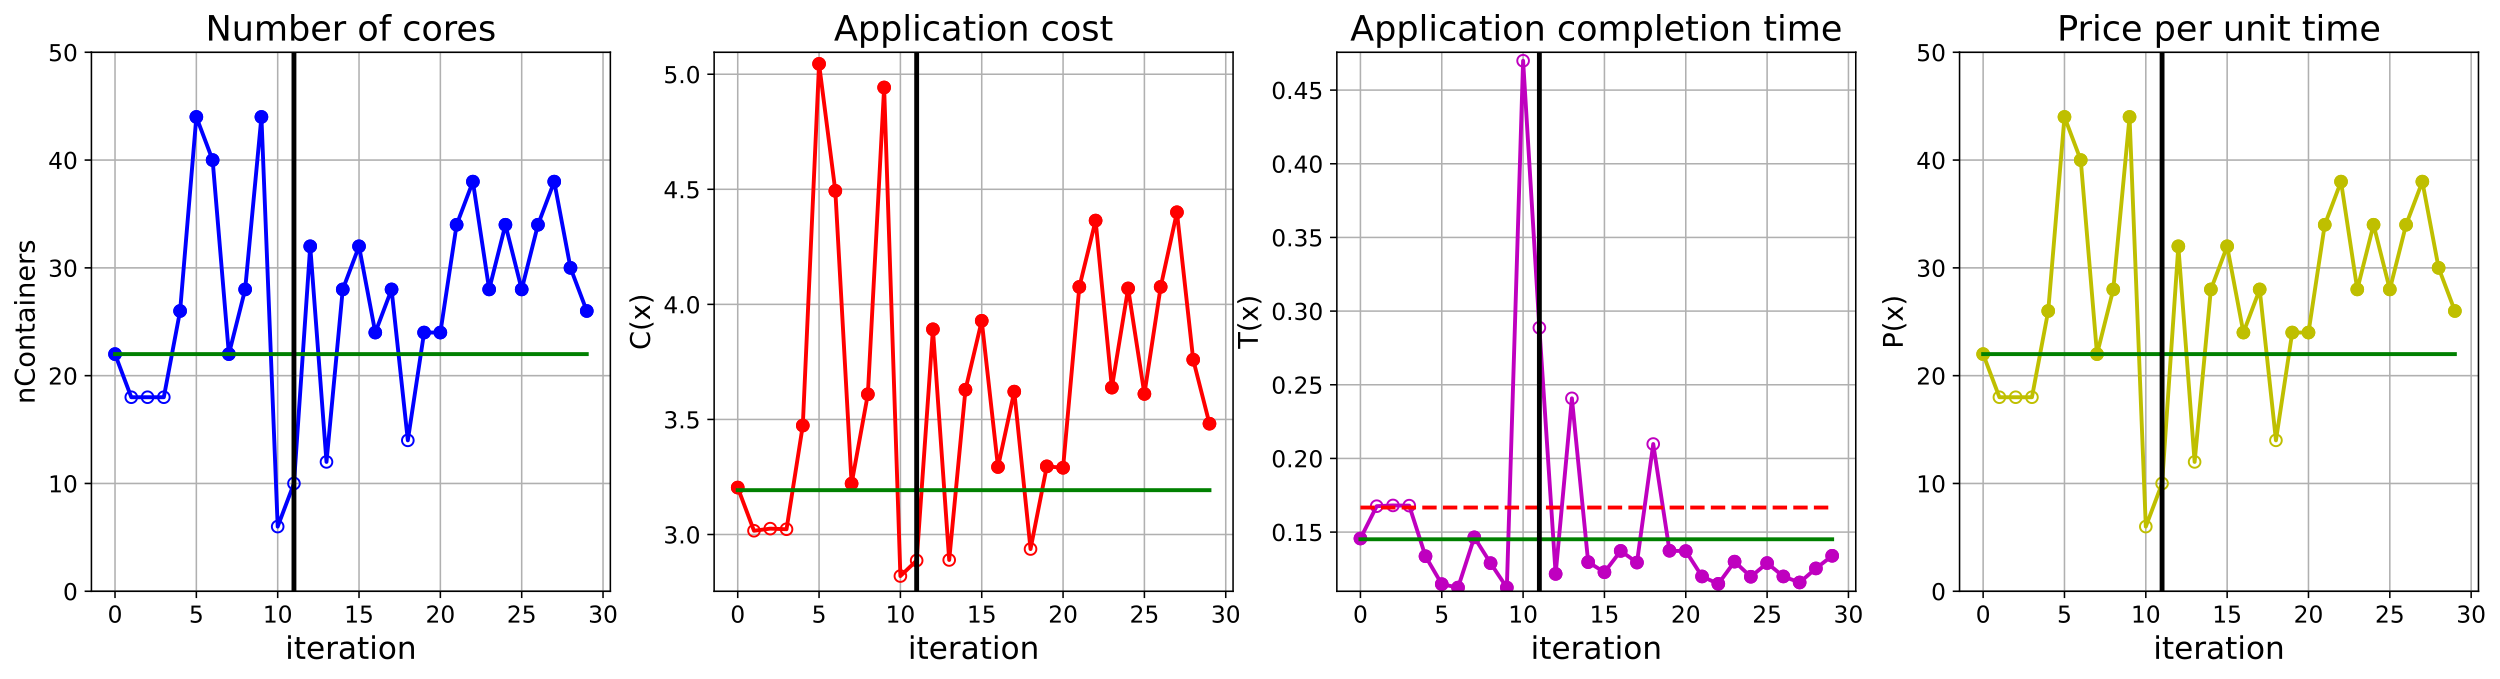 <?xml version="1.0" encoding="utf-8" standalone="no"?>
<!DOCTYPE svg PUBLIC "-//W3C//DTD SVG 1.1//EN"
  "http://www.w3.org/Graphics/SVG/1.1/DTD/svg11.dtd">
<!-- Created with matplotlib (https://matplotlib.org/) -->
<svg height="349.376pt" version="1.1" viewBox="0 0 1285.69 349.376" width="1285.69pt" xmlns="http://www.w3.org/2000/svg" xmlns:xlink="http://www.w3.org/1999/xlink">
 <defs>
  <style type="text/css">
*{stroke-linecap:butt;stroke-linejoin:round;}
  </style>
 </defs>
 <g id="figure_1">
  <g id="patch_1">
   <path d="M 0 349.376 
L 1285.69 349.376 
L 1285.69 0 
L 0 0 
z
" style="fill:#ffffff;"/>
  </g>
  <g id="axes_1">
   <g id="patch_2">
    <path d="M 47.019 304.077 
L 313.889 304.077 
L 313.889 26.877 
L 47.019 26.877 
z
" style="fill:#ffffff;"/>
   </g>
   <g id="matplotlib.axis_1">
    <g id="xtick_1">
     <g id="line2d_1">
      <path clip-path="url(#p54e50555aa)" d="M 59.15 304.077 
L 59.15 26.877 
" style="fill:none;stroke:#b0b0b0;stroke-linecap:square;stroke-width:0.8;"/>
     </g>
     <g id="line2d_2">
      <defs>
       <path d="M 0 0 
L 0 3.5 
" id="md63e108b22" style="stroke:#000000;stroke-width:0.8;"/>
      </defs>
      <g>
       <use style="stroke:#000000;stroke-width:0.8;" x="59.15" xlink:href="#md63e108b22" y="304.077"/>
      </g>
     </g>
     <g id="text_1">
      <!-- 0 -->
      <defs>
       <path d="M 31.781 66.406 
Q 24.172 66.406 20.328 58.906 
Q 16.5 51.422 16.5 36.375 
Q 16.5 21.391 20.328 13.891 
Q 24.172 6.391 31.781 6.391 
Q 39.453 6.391 43.281 13.891 
Q 47.125 21.391 47.125 36.375 
Q 47.125 51.422 43.281 58.906 
Q 39.453 66.406 31.781 66.406 
z
M 31.781 74.219 
Q 44.047 74.219 50.516 64.516 
Q 56.984 54.828 56.984 36.375 
Q 56.984 17.969 50.516 8.266 
Q 44.047 -1.422 31.781 -1.422 
Q 19.531 -1.422 13.062 8.266 
Q 6.594 17.969 6.594 36.375 
Q 6.594 54.828 13.062 64.516 
Q 19.531 74.219 31.781 74.219 
z
" id="DejaVuSans-48"/>
      </defs>
      <g transform="translate(55.332 320.195)scale(0.12 -0.12)">
       <use xlink:href="#DejaVuSans-48"/>
      </g>
     </g>
    </g>
    <g id="xtick_2">
     <g id="line2d_3">
      <path clip-path="url(#p54e50555aa)" d="M 100.979 304.077 
L 100.979 26.877 
" style="fill:none;stroke:#b0b0b0;stroke-linecap:square;stroke-width:0.8;"/>
     </g>
     <g id="line2d_4">
      <g>
       <use style="stroke:#000000;stroke-width:0.8;" x="100.979" xlink:href="#md63e108b22" y="304.077"/>
      </g>
     </g>
     <g id="text_2">
      <!-- 5 -->
      <defs>
       <path d="M 10.797 72.906 
L 49.516 72.906 
L 49.516 64.594 
L 19.828 64.594 
L 19.828 46.734 
Q 21.969 47.469 24.109 47.828 
Q 26.266 48.188 28.422 48.188 
Q 40.625 48.188 47.75 41.5 
Q 54.891 34.812 54.891 23.391 
Q 54.891 11.625 47.562 5.094 
Q 40.234 -1.422 26.906 -1.422 
Q 22.312 -1.422 17.547 -0.641 
Q 12.797 0.141 7.719 1.703 
L 7.719 11.625 
Q 12.109 9.234 16.797 8.062 
Q 21.484 6.891 26.703 6.891 
Q 35.156 6.891 40.078 11.328 
Q 45.016 15.766 45.016 23.391 
Q 45.016 31 40.078 35.438 
Q 35.156 39.891 26.703 39.891 
Q 22.75 39.891 18.812 39.016 
Q 14.891 38.141 10.797 36.281 
z
" id="DejaVuSans-53"/>
      </defs>
      <g transform="translate(97.161 320.195)scale(0.12 -0.12)">
       <use xlink:href="#DejaVuSans-53"/>
      </g>
     </g>
    </g>
    <g id="xtick_3">
     <g id="line2d_5">
      <path clip-path="url(#p54e50555aa)" d="M 142.808 304.077 
L 142.808 26.877 
" style="fill:none;stroke:#b0b0b0;stroke-linecap:square;stroke-width:0.8;"/>
     </g>
     <g id="line2d_6">
      <g>
       <use style="stroke:#000000;stroke-width:0.8;" x="142.808" xlink:href="#md63e108b22" y="304.077"/>
      </g>
     </g>
     <g id="text_3">
      <!-- 10 -->
      <defs>
       <path d="M 12.406 8.297 
L 28.516 8.297 
L 28.516 63.922 
L 10.984 60.406 
L 10.984 69.391 
L 28.422 72.906 
L 38.281 72.906 
L 38.281 8.297 
L 54.391 8.297 
L 54.391 0 
L 12.406 0 
z
" id="DejaVuSans-49"/>
      </defs>
      <g transform="translate(135.173 320.195)scale(0.12 -0.12)">
       <use xlink:href="#DejaVuSans-49"/>
       <use x="63.623" xlink:href="#DejaVuSans-48"/>
      </g>
     </g>
    </g>
    <g id="xtick_4">
     <g id="line2d_7">
      <path clip-path="url(#p54e50555aa)" d="M 184.637 304.077 
L 184.637 26.877 
" style="fill:none;stroke:#b0b0b0;stroke-linecap:square;stroke-width:0.8;"/>
     </g>
     <g id="line2d_8">
      <g>
       <use style="stroke:#000000;stroke-width:0.8;" x="184.637" xlink:href="#md63e108b22" y="304.077"/>
      </g>
     </g>
     <g id="text_4">
      <!-- 15 -->
      <g transform="translate(177.002 320.195)scale(0.12 -0.12)">
       <use xlink:href="#DejaVuSans-49"/>
       <use x="63.623" xlink:href="#DejaVuSans-53"/>
      </g>
     </g>
    </g>
    <g id="xtick_5">
     <g id="line2d_9">
      <path clip-path="url(#p54e50555aa)" d="M 226.466 304.077 
L 226.466 26.877 
" style="fill:none;stroke:#b0b0b0;stroke-linecap:square;stroke-width:0.8;"/>
     </g>
     <g id="line2d_10">
      <g>
       <use style="stroke:#000000;stroke-width:0.8;" x="226.466" xlink:href="#md63e108b22" y="304.077"/>
      </g>
     </g>
     <g id="text_5">
      <!-- 20 -->
      <defs>
       <path d="M 19.188 8.297 
L 53.609 8.297 
L 53.609 0 
L 7.328 0 
L 7.328 8.297 
Q 12.938 14.109 22.625 23.891 
Q 32.328 33.688 34.812 36.531 
Q 39.547 41.844 41.422 45.531 
Q 43.312 49.219 43.312 52.781 
Q 43.312 58.594 39.234 62.25 
Q 35.156 65.922 28.609 65.922 
Q 23.969 65.922 18.812 64.312 
Q 13.672 62.703 7.812 59.422 
L 7.812 69.391 
Q 13.766 71.781 18.938 73 
Q 24.125 74.219 28.422 74.219 
Q 39.75 74.219 46.484 68.547 
Q 53.219 62.891 53.219 53.422 
Q 53.219 48.922 51.531 44.891 
Q 49.859 40.875 45.406 35.406 
Q 44.188 33.984 37.641 27.219 
Q 31.109 20.453 19.188 8.297 
z
" id="DejaVuSans-50"/>
      </defs>
      <g transform="translate(218.831 320.195)scale(0.12 -0.12)">
       <use xlink:href="#DejaVuSans-50"/>
       <use x="63.623" xlink:href="#DejaVuSans-48"/>
      </g>
     </g>
    </g>
    <g id="xtick_6">
     <g id="line2d_11">
      <path clip-path="url(#p54e50555aa)" d="M 268.295 304.077 
L 268.295 26.877 
" style="fill:none;stroke:#b0b0b0;stroke-linecap:square;stroke-width:0.8;"/>
     </g>
     <g id="line2d_12">
      <g>
       <use style="stroke:#000000;stroke-width:0.8;" x="268.295" xlink:href="#md63e108b22" y="304.077"/>
      </g>
     </g>
     <g id="text_6">
      <!-- 25 -->
      <g transform="translate(260.66 320.195)scale(0.12 -0.12)">
       <use xlink:href="#DejaVuSans-50"/>
       <use x="63.623" xlink:href="#DejaVuSans-53"/>
      </g>
     </g>
    </g>
    <g id="xtick_7">
     <g id="line2d_13">
      <path clip-path="url(#p54e50555aa)" d="M 310.124 304.077 
L 310.124 26.877 
" style="fill:none;stroke:#b0b0b0;stroke-linecap:square;stroke-width:0.8;"/>
     </g>
     <g id="line2d_14">
      <g>
       <use style="stroke:#000000;stroke-width:0.8;" x="310.124" xlink:href="#md63e108b22" y="304.077"/>
      </g>
     </g>
     <g id="text_7">
      <!-- 30 -->
      <defs>
       <path d="M 40.578 39.312 
Q 47.656 37.797 51.625 33 
Q 55.609 28.219 55.609 21.188 
Q 55.609 10.406 48.188 4.484 
Q 40.766 -1.422 27.094 -1.422 
Q 22.516 -1.422 17.656 -0.516 
Q 12.797 0.391 7.625 2.203 
L 7.625 11.719 
Q 11.719 9.328 16.594 8.109 
Q 21.484 6.891 26.812 6.891 
Q 36.078 6.891 40.938 10.547 
Q 45.797 14.203 45.797 21.188 
Q 45.797 27.641 41.281 31.266 
Q 36.766 34.906 28.719 34.906 
L 20.219 34.906 
L 20.219 43.016 
L 29.109 43.016 
Q 36.375 43.016 40.234 45.922 
Q 44.094 48.828 44.094 54.297 
Q 44.094 59.906 40.109 62.906 
Q 36.141 65.922 28.719 65.922 
Q 24.656 65.922 20.016 65.031 
Q 15.375 64.156 9.812 62.312 
L 9.812 71.094 
Q 15.438 72.656 20.344 73.438 
Q 25.25 74.219 29.594 74.219 
Q 40.828 74.219 47.359 69.109 
Q 53.906 64.016 53.906 55.328 
Q 53.906 49.266 50.438 45.094 
Q 46.969 40.922 40.578 39.312 
z
" id="DejaVuSans-51"/>
      </defs>
      <g transform="translate(302.489 320.195)scale(0.12 -0.12)">
       <use xlink:href="#DejaVuSans-51"/>
       <use x="63.623" xlink:href="#DejaVuSans-48"/>
      </g>
     </g>
    </g>
    <g id="text_8">
     <!-- iteration -->
     <defs>
      <path d="M 9.422 54.688 
L 18.406 54.688 
L 18.406 0 
L 9.422 0 
z
M 9.422 75.984 
L 18.406 75.984 
L 18.406 64.594 
L 9.422 64.594 
z
" id="DejaVuSans-105"/>
      <path d="M 18.312 70.219 
L 18.312 54.688 
L 36.812 54.688 
L 36.812 47.703 
L 18.312 47.703 
L 18.312 18.016 
Q 18.312 11.328 20.141 9.422 
Q 21.969 7.516 27.594 7.516 
L 36.812 7.516 
L 36.812 0 
L 27.594 0 
Q 17.188 0 13.234 3.875 
Q 9.281 7.766 9.281 18.016 
L 9.281 47.703 
L 2.688 47.703 
L 2.688 54.688 
L 9.281 54.688 
L 9.281 70.219 
z
" id="DejaVuSans-116"/>
      <path d="M 56.203 29.594 
L 56.203 25.203 
L 14.891 25.203 
Q 15.484 15.922 20.484 11.062 
Q 25.484 6.203 34.422 6.203 
Q 39.594 6.203 44.453 7.469 
Q 49.312 8.734 54.109 11.281 
L 54.109 2.781 
Q 49.266 0.734 44.188 -0.344 
Q 39.109 -1.422 33.891 -1.422 
Q 20.797 -1.422 13.156 6.188 
Q 5.516 13.812 5.516 26.812 
Q 5.516 40.234 12.766 48.109 
Q 20.016 56 32.328 56 
Q 43.359 56 49.781 48.891 
Q 56.203 41.797 56.203 29.594 
z
M 47.219 32.234 
Q 47.125 39.594 43.094 43.984 
Q 39.062 48.391 32.422 48.391 
Q 24.906 48.391 20.391 44.141 
Q 15.875 39.891 15.188 32.172 
z
" id="DejaVuSans-101"/>
      <path d="M 41.109 46.297 
Q 39.594 47.172 37.812 47.578 
Q 36.031 48 33.891 48 
Q 26.266 48 22.188 43.047 
Q 18.109 38.094 18.109 28.812 
L 18.109 0 
L 9.078 0 
L 9.078 54.688 
L 18.109 54.688 
L 18.109 46.188 
Q 20.953 51.172 25.484 53.578 
Q 30.031 56 36.531 56 
Q 37.453 56 38.578 55.875 
Q 39.703 55.766 41.062 55.516 
z
" id="DejaVuSans-114"/>
      <path d="M 34.281 27.484 
Q 23.391 27.484 19.188 25 
Q 14.984 22.516 14.984 16.5 
Q 14.984 11.719 18.141 8.906 
Q 21.297 6.109 26.703 6.109 
Q 34.188 6.109 38.703 11.406 
Q 43.219 16.703 43.219 25.484 
L 43.219 27.484 
z
M 52.203 31.203 
L 52.203 0 
L 43.219 0 
L 43.219 8.297 
Q 40.141 3.328 35.547 0.953 
Q 30.953 -1.422 24.312 -1.422 
Q 15.922 -1.422 10.953 3.297 
Q 6 8.016 6 15.922 
Q 6 25.141 12.172 29.828 
Q 18.359 34.516 30.609 34.516 
L 43.219 34.516 
L 43.219 35.406 
Q 43.219 41.609 39.141 45 
Q 35.062 48.391 27.688 48.391 
Q 23 48.391 18.547 47.266 
Q 14.109 46.141 10.016 43.891 
L 10.016 52.203 
Q 14.938 54.109 19.578 55.047 
Q 24.219 56 28.609 56 
Q 40.484 56 46.344 49.844 
Q 52.203 43.703 52.203 31.203 
z
" id="DejaVuSans-97"/>
      <path d="M 30.609 48.391 
Q 23.391 48.391 19.188 42.75 
Q 14.984 37.109 14.984 27.297 
Q 14.984 17.484 19.156 11.844 
Q 23.344 6.203 30.609 6.203 
Q 37.797 6.203 41.984 11.859 
Q 46.188 17.531 46.188 27.297 
Q 46.188 37.016 41.984 42.703 
Q 37.797 48.391 30.609 48.391 
z
M 30.609 56 
Q 42.328 56 49.016 48.375 
Q 55.719 40.766 55.719 27.297 
Q 55.719 13.875 49.016 6.219 
Q 42.328 -1.422 30.609 -1.422 
Q 18.844 -1.422 12.172 6.219 
Q 5.516 13.875 5.516 27.297 
Q 5.516 40.766 12.172 48.375 
Q 18.844 56 30.609 56 
z
" id="DejaVuSans-111"/>
      <path d="M 54.891 33.016 
L 54.891 0 
L 45.906 0 
L 45.906 32.719 
Q 45.906 40.484 42.875 44.328 
Q 39.844 48.188 33.797 48.188 
Q 26.516 48.188 22.312 43.547 
Q 18.109 38.922 18.109 30.906 
L 18.109 0 
L 9.078 0 
L 9.078 54.688 
L 18.109 54.688 
L 18.109 46.188 
Q 21.344 51.125 25.703 53.562 
Q 30.078 56 35.797 56 
Q 45.219 56 50.047 50.172 
Q 54.891 44.344 54.891 33.016 
z
" id="DejaVuSans-110"/>
     </defs>
     <g transform="translate(146.658 338.848)scale(0.16 -0.16)">
      <use xlink:href="#DejaVuSans-105"/>
      <use x="27.783" xlink:href="#DejaVuSans-116"/>
      <use x="66.992" xlink:href="#DejaVuSans-101"/>
      <use x="128.516" xlink:href="#DejaVuSans-114"/>
      <use x="169.629" xlink:href="#DejaVuSans-97"/>
      <use x="230.908" xlink:href="#DejaVuSans-116"/>
      <use x="270.117" xlink:href="#DejaVuSans-105"/>
      <use x="297.9" xlink:href="#DejaVuSans-111"/>
      <use x="359.082" xlink:href="#DejaVuSans-110"/>
     </g>
    </g>
   </g>
   <g id="matplotlib.axis_2">
    <g id="ytick_1">
     <g id="line2d_15">
      <path clip-path="url(#p54e50555aa)" d="M 47.019 304.077 
L 313.889 304.077 
" style="fill:none;stroke:#b0b0b0;stroke-linecap:square;stroke-width:0.8;"/>
     </g>
     <g id="line2d_16">
      <defs>
       <path d="M 0 0 
L -3.5 0 
" id="m7ebbb41261" style="stroke:#000000;stroke-width:0.8;"/>
      </defs>
      <g>
       <use style="stroke:#000000;stroke-width:0.8;" x="47.019" xlink:href="#m7ebbb41261" y="304.077"/>
      </g>
     </g>
     <g id="text_9">
      <!-- 0 -->
      <g transform="translate(32.384 308.636)scale(0.12 -0.12)">
       <use xlink:href="#DejaVuSans-48"/>
      </g>
     </g>
    </g>
    <g id="ytick_2">
     <g id="line2d_17">
      <path clip-path="url(#p54e50555aa)" d="M 47.019 248.637 
L 313.889 248.637 
" style="fill:none;stroke:#b0b0b0;stroke-linecap:square;stroke-width:0.8;"/>
     </g>
     <g id="line2d_18">
      <g>
       <use style="stroke:#000000;stroke-width:0.8;" x="47.019" xlink:href="#m7ebbb41261" y="248.637"/>
      </g>
     </g>
     <g id="text_10">
      <!-- 10 -->
      <g transform="translate(24.749 253.196)scale(0.12 -0.12)">
       <use xlink:href="#DejaVuSans-49"/>
       <use x="63.623" xlink:href="#DejaVuSans-48"/>
      </g>
     </g>
    </g>
    <g id="ytick_3">
     <g id="line2d_19">
      <path clip-path="url(#p54e50555aa)" d="M 47.019 193.197 
L 313.889 193.197 
" style="fill:none;stroke:#b0b0b0;stroke-linecap:square;stroke-width:0.8;"/>
     </g>
     <g id="line2d_20">
      <g>
       <use style="stroke:#000000;stroke-width:0.8;" x="47.019" xlink:href="#m7ebbb41261" y="193.197"/>
      </g>
     </g>
     <g id="text_11">
      <!-- 20 -->
      <g transform="translate(24.749 197.756)scale(0.12 -0.12)">
       <use xlink:href="#DejaVuSans-50"/>
       <use x="63.623" xlink:href="#DejaVuSans-48"/>
      </g>
     </g>
    </g>
    <g id="ytick_4">
     <g id="line2d_21">
      <path clip-path="url(#p54e50555aa)" d="M 47.019 137.757 
L 313.889 137.757 
" style="fill:none;stroke:#b0b0b0;stroke-linecap:square;stroke-width:0.8;"/>
     </g>
     <g id="line2d_22">
      <g>
       <use style="stroke:#000000;stroke-width:0.8;" x="47.019" xlink:href="#m7ebbb41261" y="137.757"/>
      </g>
     </g>
     <g id="text_12">
      <!-- 30 -->
      <g transform="translate(24.749 142.316)scale(0.12 -0.12)">
       <use xlink:href="#DejaVuSans-51"/>
       <use x="63.623" xlink:href="#DejaVuSans-48"/>
      </g>
     </g>
    </g>
    <g id="ytick_5">
     <g id="line2d_23">
      <path clip-path="url(#p54e50555aa)" d="M 47.019 82.317 
L 313.889 82.317 
" style="fill:none;stroke:#b0b0b0;stroke-linecap:square;stroke-width:0.8;"/>
     </g>
     <g id="line2d_24">
      <g>
       <use style="stroke:#000000;stroke-width:0.8;" x="47.019" xlink:href="#m7ebbb41261" y="82.317"/>
      </g>
     </g>
     <g id="text_13">
      <!-- 40 -->
      <defs>
       <path d="M 37.797 64.312 
L 12.891 25.391 
L 37.797 25.391 
z
M 35.203 72.906 
L 47.609 72.906 
L 47.609 25.391 
L 58.016 25.391 
L 58.016 17.188 
L 47.609 17.188 
L 47.609 0 
L 37.797 0 
L 37.797 17.188 
L 4.891 17.188 
L 4.891 26.703 
z
" id="DejaVuSans-52"/>
      </defs>
      <g transform="translate(24.749 86.876)scale(0.12 -0.12)">
       <use xlink:href="#DejaVuSans-52"/>
       <use x="63.623" xlink:href="#DejaVuSans-48"/>
      </g>
     </g>
    </g>
    <g id="ytick_6">
     <g id="line2d_25">
      <path clip-path="url(#p54e50555aa)" d="M 47.019 26.877 
L 313.889 26.877 
" style="fill:none;stroke:#b0b0b0;stroke-linecap:square;stroke-width:0.8;"/>
     </g>
     <g id="line2d_26">
      <g>
       <use style="stroke:#000000;stroke-width:0.8;" x="47.019" xlink:href="#m7ebbb41261" y="26.877"/>
      </g>
     </g>
     <g id="text_14">
      <!-- 50 -->
      <g transform="translate(24.749 31.436)scale(0.12 -0.12)">
       <use xlink:href="#DejaVuSans-53"/>
       <use x="63.623" xlink:href="#DejaVuSans-48"/>
      </g>
     </g>
    </g>
    <g id="text_15">
     <!-- nContainers -->
     <defs>
      <path d="M 64.406 67.281 
L 64.406 56.891 
Q 59.422 61.531 53.781 63.812 
Q 48.141 66.109 41.797 66.109 
Q 29.297 66.109 22.656 58.469 
Q 16.016 50.828 16.016 36.375 
Q 16.016 21.969 22.656 14.328 
Q 29.297 6.688 41.797 6.688 
Q 48.141 6.688 53.781 8.984 
Q 59.422 11.281 64.406 15.922 
L 64.406 5.609 
Q 59.234 2.094 53.438 0.328 
Q 47.656 -1.422 41.219 -1.422 
Q 24.656 -1.422 15.125 8.703 
Q 5.609 18.844 5.609 36.375 
Q 5.609 53.953 15.125 64.078 
Q 24.656 74.219 41.219 74.219 
Q 47.75 74.219 53.531 72.484 
Q 59.328 70.75 64.406 67.281 
z
" id="DejaVuSans-67"/>
      <path d="M 44.281 53.078 
L 44.281 44.578 
Q 40.484 46.531 36.375 47.5 
Q 32.281 48.484 27.875 48.484 
Q 21.188 48.484 17.844 46.438 
Q 14.5 44.391 14.5 40.281 
Q 14.5 37.156 16.891 35.375 
Q 19.281 33.594 26.516 31.984 
L 29.594 31.297 
Q 39.156 29.25 43.188 25.516 
Q 47.219 21.781 47.219 15.094 
Q 47.219 7.469 41.188 3.016 
Q 35.156 -1.422 24.609 -1.422 
Q 20.219 -1.422 15.453 -0.562 
Q 10.688 0.297 5.422 2 
L 5.422 11.281 
Q 10.406 8.688 15.234 7.391 
Q 20.062 6.109 24.812 6.109 
Q 31.156 6.109 34.562 8.281 
Q 37.984 10.453 37.984 14.406 
Q 37.984 18.062 35.516 20.016 
Q 33.062 21.969 24.703 23.781 
L 21.578 24.516 
Q 13.234 26.266 9.516 29.906 
Q 5.812 33.547 5.812 39.891 
Q 5.812 47.609 11.281 51.797 
Q 16.75 56 26.812 56 
Q 31.781 56 36.172 55.266 
Q 40.578 54.547 44.281 53.078 
z
" id="DejaVuSans-115"/>
     </defs>
     <g transform="translate(17.838 207.767)rotate(-90)scale(0.14 -0.14)">
      <use xlink:href="#DejaVuSans-110"/>
      <use x="63.379" xlink:href="#DejaVuSans-67"/>
      <use x="133.203" xlink:href="#DejaVuSans-111"/>
      <use x="194.385" xlink:href="#DejaVuSans-110"/>
      <use x="257.764" xlink:href="#DejaVuSans-116"/>
      <use x="296.973" xlink:href="#DejaVuSans-97"/>
      <use x="358.252" xlink:href="#DejaVuSans-105"/>
      <use x="386.035" xlink:href="#DejaVuSans-110"/>
      <use x="449.414" xlink:href="#DejaVuSans-101"/>
      <use x="510.938" xlink:href="#DejaVuSans-114"/>
      <use x="552.051" xlink:href="#DejaVuSans-115"/>
     </g>
    </g>
   </g>
   <g id="line2d_27">
    <path clip-path="url(#p54e50555aa)" d="M 59.15 182.109 
L 67.516 204.285 
L 75.881 204.285 
L 84.247 204.285 
L 92.613 159.933 
L 100.979 60.141 
L 109.345 82.317 
L 117.711 182.109 
L 126.076 148.845 
L 134.442 60.141 
L 142.808 270.813 
L 151.174 248.637 
L 159.54 126.669 
L 167.905 237.549 
L 176.271 148.845 
L 184.637 126.669 
L 193.003 171.021 
L 201.369 148.845 
L 209.735 226.461 
L 218.1 171.021 
L 226.466 171.021 
L 234.832 115.581 
L 243.198 93.405 
L 251.564 148.845 
L 259.929 115.581 
L 268.295 148.845 
L 276.661 115.581 
L 285.027 93.405 
L 293.393 137.757 
L 301.759 159.933 
" style="fill:none;stroke:#0000ff;stroke-linecap:square;stroke-width:2;"/>
    <defs>
     <path d="M 0 3 
C 0.796 3 1.559 2.684 2.121 2.121 
C 2.684 1.559 3 0.796 3 0 
C 3 -0.796 2.684 -1.559 2.121 -2.121 
C 1.559 -2.684 0.796 -3 0 -3 
C -0.796 -3 -1.559 -2.684 -2.121 -2.121 
C -2.684 -1.559 -3 -0.796 -3 0 
C -3 0.796 -2.684 1.559 -2.121 2.121 
C -1.559 2.684 -0.796 3 0 3 
z
" id="m114dff7350" style="stroke:#0000ff;"/>
    </defs>
    <g clip-path="url(#p54e50555aa)">
     <use style="fill-opacity:0;stroke:#0000ff;" x="59.15" xlink:href="#m114dff7350" y="182.109"/>
     <use style="fill-opacity:0;stroke:#0000ff;" x="67.516" xlink:href="#m114dff7350" y="204.285"/>
     <use style="fill-opacity:0;stroke:#0000ff;" x="75.881" xlink:href="#m114dff7350" y="204.285"/>
     <use style="fill-opacity:0;stroke:#0000ff;" x="84.247" xlink:href="#m114dff7350" y="204.285"/>
     <use style="fill-opacity:0;stroke:#0000ff;" x="92.613" xlink:href="#m114dff7350" y="159.933"/>
     <use style="fill-opacity:0;stroke:#0000ff;" x="100.979" xlink:href="#m114dff7350" y="60.141"/>
     <use style="fill-opacity:0;stroke:#0000ff;" x="109.345" xlink:href="#m114dff7350" y="82.317"/>
     <use style="fill-opacity:0;stroke:#0000ff;" x="117.711" xlink:href="#m114dff7350" y="182.109"/>
     <use style="fill-opacity:0;stroke:#0000ff;" x="126.076" xlink:href="#m114dff7350" y="148.845"/>
     <use style="fill-opacity:0;stroke:#0000ff;" x="134.442" xlink:href="#m114dff7350" y="60.141"/>
     <use style="fill-opacity:0;stroke:#0000ff;" x="142.808" xlink:href="#m114dff7350" y="270.813"/>
     <use style="fill-opacity:0;stroke:#0000ff;" x="151.174" xlink:href="#m114dff7350" y="248.637"/>
     <use style="fill-opacity:0;stroke:#0000ff;" x="159.54" xlink:href="#m114dff7350" y="126.669"/>
     <use style="fill-opacity:0;stroke:#0000ff;" x="167.905" xlink:href="#m114dff7350" y="237.549"/>
     <use style="fill-opacity:0;stroke:#0000ff;" x="176.271" xlink:href="#m114dff7350" y="148.845"/>
     <use style="fill-opacity:0;stroke:#0000ff;" x="184.637" xlink:href="#m114dff7350" y="126.669"/>
     <use style="fill-opacity:0;stroke:#0000ff;" x="193.003" xlink:href="#m114dff7350" y="171.021"/>
     <use style="fill-opacity:0;stroke:#0000ff;" x="201.369" xlink:href="#m114dff7350" y="148.845"/>
     <use style="fill-opacity:0;stroke:#0000ff;" x="209.735" xlink:href="#m114dff7350" y="226.461"/>
     <use style="fill-opacity:0;stroke:#0000ff;" x="218.1" xlink:href="#m114dff7350" y="171.021"/>
     <use style="fill-opacity:0;stroke:#0000ff;" x="226.466" xlink:href="#m114dff7350" y="171.021"/>
     <use style="fill-opacity:0;stroke:#0000ff;" x="234.832" xlink:href="#m114dff7350" y="115.581"/>
     <use style="fill-opacity:0;stroke:#0000ff;" x="243.198" xlink:href="#m114dff7350" y="93.405"/>
     <use style="fill-opacity:0;stroke:#0000ff;" x="251.564" xlink:href="#m114dff7350" y="148.845"/>
     <use style="fill-opacity:0;stroke:#0000ff;" x="259.929" xlink:href="#m114dff7350" y="115.581"/>
     <use style="fill-opacity:0;stroke:#0000ff;" x="268.295" xlink:href="#m114dff7350" y="148.845"/>
     <use style="fill-opacity:0;stroke:#0000ff;" x="276.661" xlink:href="#m114dff7350" y="115.581"/>
     <use style="fill-opacity:0;stroke:#0000ff;" x="285.027" xlink:href="#m114dff7350" y="93.405"/>
     <use style="fill-opacity:0;stroke:#0000ff;" x="293.393" xlink:href="#m114dff7350" y="137.757"/>
     <use style="fill-opacity:0;stroke:#0000ff;" x="301.759" xlink:href="#m114dff7350" y="159.933"/>
    </g>
   </g>
   <g id="line2d_28">
    <defs>
     <path d="M 0 3 
C 0.796 3 1.559 2.684 2.121 2.121 
C 2.684 1.559 3 0.796 3 0 
C 3 -0.796 2.684 -1.559 2.121 -2.121 
C 1.559 -2.684 0.796 -3 0 -3 
C -0.796 -3 -1.559 -2.684 -2.121 -2.121 
C -2.684 -1.559 -3 -0.796 -3 0 
C -3 0.796 -2.684 1.559 -2.121 2.121 
C -1.559 2.684 -0.796 3 0 3 
z
" id="m1bad66252f" style="stroke:#0000ff;"/>
    </defs>
    <g clip-path="url(#p54e50555aa)">
     <use style="fill:#0000ff;stroke:#0000ff;" x="59.15" xlink:href="#m1bad66252f" y="182.109"/>
    </g>
   </g>
   <g id="line2d_29">
    <g clip-path="url(#p54e50555aa)">
     <use style="fill:#0000ff;stroke:#0000ff;" x="92.613" xlink:href="#m1bad66252f" y="159.933"/>
    </g>
   </g>
   <g id="line2d_30">
    <g clip-path="url(#p54e50555aa)">
     <use style="fill:#0000ff;stroke:#0000ff;" x="100.979" xlink:href="#m1bad66252f" y="60.141"/>
    </g>
   </g>
   <g id="line2d_31">
    <g clip-path="url(#p54e50555aa)">
     <use style="fill:#0000ff;stroke:#0000ff;" x="109.345" xlink:href="#m1bad66252f" y="82.317"/>
    </g>
   </g>
   <g id="line2d_32">
    <g clip-path="url(#p54e50555aa)">
     <use style="fill:#0000ff;stroke:#0000ff;" x="117.711" xlink:href="#m1bad66252f" y="182.109"/>
    </g>
   </g>
   <g id="line2d_33">
    <g clip-path="url(#p54e50555aa)">
     <use style="fill:#0000ff;stroke:#0000ff;" x="126.076" xlink:href="#m1bad66252f" y="148.845"/>
    </g>
   </g>
   <g id="line2d_34">
    <g clip-path="url(#p54e50555aa)">
     <use style="fill:#0000ff;stroke:#0000ff;" x="134.442" xlink:href="#m1bad66252f" y="60.141"/>
    </g>
   </g>
   <g id="line2d_35">
    <g clip-path="url(#p54e50555aa)">
     <use style="fill:#0000ff;stroke:#0000ff;" x="159.54" xlink:href="#m1bad66252f" y="126.669"/>
    </g>
   </g>
   <g id="line2d_36">
    <g clip-path="url(#p54e50555aa)">
     <use style="fill:#0000ff;stroke:#0000ff;" x="176.271" xlink:href="#m1bad66252f" y="148.845"/>
    </g>
   </g>
   <g id="line2d_37">
    <g clip-path="url(#p54e50555aa)">
     <use style="fill:#0000ff;stroke:#0000ff;" x="184.637" xlink:href="#m1bad66252f" y="126.669"/>
    </g>
   </g>
   <g id="line2d_38">
    <g clip-path="url(#p54e50555aa)">
     <use style="fill:#0000ff;stroke:#0000ff;" x="193.003" xlink:href="#m1bad66252f" y="171.021"/>
    </g>
   </g>
   <g id="line2d_39">
    <g clip-path="url(#p54e50555aa)">
     <use style="fill:#0000ff;stroke:#0000ff;" x="201.369" xlink:href="#m1bad66252f" y="148.845"/>
    </g>
   </g>
   <g id="line2d_40">
    <g clip-path="url(#p54e50555aa)">
     <use style="fill:#0000ff;stroke:#0000ff;" x="218.1" xlink:href="#m1bad66252f" y="171.021"/>
    </g>
   </g>
   <g id="line2d_41">
    <g clip-path="url(#p54e50555aa)">
     <use style="fill:#0000ff;stroke:#0000ff;" x="226.466" xlink:href="#m1bad66252f" y="171.021"/>
    </g>
   </g>
   <g id="line2d_42">
    <g clip-path="url(#p54e50555aa)">
     <use style="fill:#0000ff;stroke:#0000ff;" x="234.832" xlink:href="#m1bad66252f" y="115.581"/>
    </g>
   </g>
   <g id="line2d_43">
    <g clip-path="url(#p54e50555aa)">
     <use style="fill:#0000ff;stroke:#0000ff;" x="243.198" xlink:href="#m1bad66252f" y="93.405"/>
    </g>
   </g>
   <g id="line2d_44">
    <g clip-path="url(#p54e50555aa)">
     <use style="fill:#0000ff;stroke:#0000ff;" x="251.564" xlink:href="#m1bad66252f" y="148.845"/>
    </g>
   </g>
   <g id="line2d_45">
    <g clip-path="url(#p54e50555aa)">
     <use style="fill:#0000ff;stroke:#0000ff;" x="259.929" xlink:href="#m1bad66252f" y="115.581"/>
    </g>
   </g>
   <g id="line2d_46">
    <g clip-path="url(#p54e50555aa)">
     <use style="fill:#0000ff;stroke:#0000ff;" x="268.295" xlink:href="#m1bad66252f" y="148.845"/>
    </g>
   </g>
   <g id="line2d_47">
    <g clip-path="url(#p54e50555aa)">
     <use style="fill:#0000ff;stroke:#0000ff;" x="276.661" xlink:href="#m1bad66252f" y="115.581"/>
    </g>
   </g>
   <g id="line2d_48">
    <g clip-path="url(#p54e50555aa)">
     <use style="fill:#0000ff;stroke:#0000ff;" x="285.027" xlink:href="#m1bad66252f" y="93.405"/>
    </g>
   </g>
   <g id="line2d_49">
    <g clip-path="url(#p54e50555aa)">
     <use style="fill:#0000ff;stroke:#0000ff;" x="293.393" xlink:href="#m1bad66252f" y="137.757"/>
    </g>
   </g>
   <g id="line2d_50">
    <g clip-path="url(#p54e50555aa)">
     <use style="fill:#0000ff;stroke:#0000ff;" x="301.759" xlink:href="#m1bad66252f" y="159.933"/>
    </g>
   </g>
   <g id="line2d_51">
    <path clip-path="url(#p54e50555aa)" d="M 59.15 182.109 
L 67.516 182.109 
L 75.881 182.109 
L 84.247 182.109 
L 92.613 182.109 
L 100.979 182.109 
L 109.345 182.109 
L 117.711 182.109 
L 126.076 182.109 
L 134.442 182.109 
L 142.808 182.109 
L 151.174 182.109 
L 159.54 182.109 
L 167.905 182.109 
L 176.271 182.109 
L 184.637 182.109 
L 193.003 182.109 
L 201.369 182.109 
L 209.735 182.109 
L 218.1 182.109 
L 226.466 182.109 
L 234.832 182.109 
L 243.198 182.109 
L 251.564 182.109 
L 259.929 182.109 
L 268.295 182.109 
L 276.661 182.109 
L 285.027 182.109 
L 293.393 182.109 
L 301.759 182.109 
" style="fill:none;stroke:#008000;stroke-linecap:square;stroke-width:2;"/>
   </g>
   <g id="line2d_52">
    <path clip-path="url(#p54e50555aa)" d="M 151.174 304.077 
L 151.174 26.877 
" style="fill:none;stroke:#000000;stroke-linecap:square;stroke-width:2.5;"/>
   </g>
   <g id="patch_3">
    <path d="M 47.019 304.077 
L 47.019 26.877 
" style="fill:none;stroke:#000000;stroke-linecap:square;stroke-linejoin:miter;stroke-width:0.8;"/>
   </g>
   <g id="patch_4">
    <path d="M 313.889 304.077 
L 313.889 26.877 
" style="fill:none;stroke:#000000;stroke-linecap:square;stroke-linejoin:miter;stroke-width:0.8;"/>
   </g>
   <g id="patch_5">
    <path d="M 47.019 304.077 
L 313.889 304.077 
" style="fill:none;stroke:#000000;stroke-linecap:square;stroke-linejoin:miter;stroke-width:0.8;"/>
   </g>
   <g id="patch_6">
    <path d="M 47.019 26.877 
L 313.889 26.877 
" style="fill:none;stroke:#000000;stroke-linecap:square;stroke-linejoin:miter;stroke-width:0.8;"/>
   </g>
   <g id="text_16">
    <!-- Number of cores -->
    <defs>
     <path d="M 9.812 72.906 
L 23.094 72.906 
L 55.422 11.922 
L 55.422 72.906 
L 64.984 72.906 
L 64.984 0 
L 51.703 0 
L 19.391 60.984 
L 19.391 0 
L 9.812 0 
z
" id="DejaVuSans-78"/>
     <path d="M 8.5 21.578 
L 8.5 54.688 
L 17.484 54.688 
L 17.484 21.922 
Q 17.484 14.156 20.5 10.266 
Q 23.531 6.391 29.594 6.391 
Q 36.859 6.391 41.078 11.031 
Q 45.312 15.672 45.312 23.688 
L 45.312 54.688 
L 54.297 54.688 
L 54.297 0 
L 45.312 0 
L 45.312 8.406 
Q 42.047 3.422 37.719 1 
Q 33.406 -1.422 27.688 -1.422 
Q 18.266 -1.422 13.375 4.438 
Q 8.5 10.297 8.5 21.578 
z
M 31.109 56 
z
" id="DejaVuSans-117"/>
     <path d="M 52 44.188 
Q 55.375 50.25 60.062 53.125 
Q 64.75 56 71.094 56 
Q 79.641 56 84.281 50.016 
Q 88.922 44.047 88.922 33.016 
L 88.922 0 
L 79.891 0 
L 79.891 32.719 
Q 79.891 40.578 77.094 44.375 
Q 74.312 48.188 68.609 48.188 
Q 61.625 48.188 57.562 43.547 
Q 53.516 38.922 53.516 30.906 
L 53.516 0 
L 44.484 0 
L 44.484 32.719 
Q 44.484 40.625 41.703 44.406 
Q 38.922 48.188 33.109 48.188 
Q 26.219 48.188 22.156 43.531 
Q 18.109 38.875 18.109 30.906 
L 18.109 0 
L 9.078 0 
L 9.078 54.688 
L 18.109 54.688 
L 18.109 46.188 
Q 21.188 51.219 25.484 53.609 
Q 29.781 56 35.688 56 
Q 41.656 56 45.828 52.969 
Q 50 49.953 52 44.188 
z
" id="DejaVuSans-109"/>
     <path d="M 48.688 27.297 
Q 48.688 37.203 44.609 42.844 
Q 40.531 48.484 33.406 48.484 
Q 26.266 48.484 22.188 42.844 
Q 18.109 37.203 18.109 27.297 
Q 18.109 17.391 22.188 11.75 
Q 26.266 6.109 33.406 6.109 
Q 40.531 6.109 44.609 11.75 
Q 48.688 17.391 48.688 27.297 
z
M 18.109 46.391 
Q 20.953 51.266 25.266 53.625 
Q 29.594 56 35.594 56 
Q 45.562 56 51.781 48.094 
Q 58.016 40.188 58.016 27.297 
Q 58.016 14.406 51.781 6.484 
Q 45.562 -1.422 35.594 -1.422 
Q 29.594 -1.422 25.266 0.953 
Q 20.953 3.328 18.109 8.203 
L 18.109 0 
L 9.078 0 
L 9.078 75.984 
L 18.109 75.984 
z
" id="DejaVuSans-98"/>
     <path id="DejaVuSans-32"/>
     <path d="M 37.109 75.984 
L 37.109 68.5 
L 28.516 68.5 
Q 23.688 68.5 21.797 66.547 
Q 19.922 64.594 19.922 59.516 
L 19.922 54.688 
L 34.719 54.688 
L 34.719 47.703 
L 19.922 47.703 
L 19.922 0 
L 10.891 0 
L 10.891 47.703 
L 2.297 47.703 
L 2.297 54.688 
L 10.891 54.688 
L 10.891 58.5 
Q 10.891 67.625 15.141 71.797 
Q 19.391 75.984 28.609 75.984 
z
" id="DejaVuSans-102"/>
     <path d="M 48.781 52.594 
L 48.781 44.188 
Q 44.969 46.297 41.141 47.344 
Q 37.312 48.391 33.406 48.391 
Q 24.656 48.391 19.812 42.844 
Q 14.984 37.312 14.984 27.297 
Q 14.984 17.281 19.812 11.734 
Q 24.656 6.203 33.406 6.203 
Q 37.312 6.203 41.141 7.25 
Q 44.969 8.297 48.781 10.406 
L 48.781 2.094 
Q 45.016 0.344 40.984 -0.531 
Q 36.969 -1.422 32.422 -1.422 
Q 20.062 -1.422 12.781 6.344 
Q 5.516 14.109 5.516 27.297 
Q 5.516 40.672 12.859 48.328 
Q 20.219 56 33.016 56 
Q 37.156 56 41.109 55.141 
Q 45.062 54.297 48.781 52.594 
z
" id="DejaVuSans-99"/>
    </defs>
    <g transform="translate(105.725 20.877)scale(0.18 -0.18)">
     <use xlink:href="#DejaVuSans-78"/>
     <use x="74.805" xlink:href="#DejaVuSans-117"/>
     <use x="138.184" xlink:href="#DejaVuSans-109"/>
     <use x="235.596" xlink:href="#DejaVuSans-98"/>
     <use x="299.072" xlink:href="#DejaVuSans-101"/>
     <use x="360.596" xlink:href="#DejaVuSans-114"/>
     <use x="401.709" xlink:href="#DejaVuSans-32"/>
     <use x="433.496" xlink:href="#DejaVuSans-111"/>
     <use x="494.678" xlink:href="#DejaVuSans-102"/>
     <use x="529.883" xlink:href="#DejaVuSans-32"/>
     <use x="561.67" xlink:href="#DejaVuSans-99"/>
     <use x="616.65" xlink:href="#DejaVuSans-111"/>
     <use x="677.832" xlink:href="#DejaVuSans-114"/>
     <use x="716.695" xlink:href="#DejaVuSans-101"/>
     <use x="778.219" xlink:href="#DejaVuSans-115"/>
    </g>
   </g>
  </g>
  <g id="axes_2">
   <g id="patch_7">
    <path d="M 367.263 304.077 
L 634.132 304.077 
L 634.132 26.877 
L 367.263 26.877 
z
" style="fill:#ffffff;"/>
   </g>
   <g id="matplotlib.axis_3">
    <g id="xtick_8">
     <g id="line2d_53">
      <path clip-path="url(#pea2cd94502)" d="M 379.393 304.077 
L 379.393 26.877 
" style="fill:none;stroke:#b0b0b0;stroke-linecap:square;stroke-width:0.8;"/>
     </g>
     <g id="line2d_54">
      <g>
       <use style="stroke:#000000;stroke-width:0.8;" x="379.393" xlink:href="#md63e108b22" y="304.077"/>
      </g>
     </g>
     <g id="text_17">
      <!-- 0 -->
      <g transform="translate(375.576 320.195)scale(0.12 -0.12)">
       <use xlink:href="#DejaVuSans-48"/>
      </g>
     </g>
    </g>
    <g id="xtick_9">
     <g id="line2d_55">
      <path clip-path="url(#pea2cd94502)" d="M 421.222 304.077 
L 421.222 26.877 
" style="fill:none;stroke:#b0b0b0;stroke-linecap:square;stroke-width:0.8;"/>
     </g>
     <g id="line2d_56">
      <g>
       <use style="stroke:#000000;stroke-width:0.8;" x="421.222" xlink:href="#md63e108b22" y="304.077"/>
      </g>
     </g>
     <g id="text_18">
      <!-- 5 -->
      <g transform="translate(417.405 320.195)scale(0.12 -0.12)">
       <use xlink:href="#DejaVuSans-53"/>
      </g>
     </g>
    </g>
    <g id="xtick_10">
     <g id="line2d_57">
      <path clip-path="url(#pea2cd94502)" d="M 463.051 304.077 
L 463.051 26.877 
" style="fill:none;stroke:#b0b0b0;stroke-linecap:square;stroke-width:0.8;"/>
     </g>
     <g id="line2d_58">
      <g>
       <use style="stroke:#000000;stroke-width:0.8;" x="463.051" xlink:href="#md63e108b22" y="304.077"/>
      </g>
     </g>
     <g id="text_19">
      <!-- 10 -->
      <g transform="translate(455.416 320.195)scale(0.12 -0.12)">
       <use xlink:href="#DejaVuSans-49"/>
       <use x="63.623" xlink:href="#DejaVuSans-48"/>
      </g>
     </g>
    </g>
    <g id="xtick_11">
     <g id="line2d_59">
      <path clip-path="url(#pea2cd94502)" d="M 504.881 304.077 
L 504.881 26.877 
" style="fill:none;stroke:#b0b0b0;stroke-linecap:square;stroke-width:0.8;"/>
     </g>
     <g id="line2d_60">
      <g>
       <use style="stroke:#000000;stroke-width:0.8;" x="504.881" xlink:href="#md63e108b22" y="304.077"/>
      </g>
     </g>
     <g id="text_20">
      <!-- 15 -->
      <g transform="translate(497.246 320.195)scale(0.12 -0.12)">
       <use xlink:href="#DejaVuSans-49"/>
       <use x="63.623" xlink:href="#DejaVuSans-53"/>
      </g>
     </g>
    </g>
    <g id="xtick_12">
     <g id="line2d_61">
      <path clip-path="url(#pea2cd94502)" d="M 546.71 304.077 
L 546.71 26.877 
" style="fill:none;stroke:#b0b0b0;stroke-linecap:square;stroke-width:0.8;"/>
     </g>
     <g id="line2d_62">
      <g>
       <use style="stroke:#000000;stroke-width:0.8;" x="546.71" xlink:href="#md63e108b22" y="304.077"/>
      </g>
     </g>
     <g id="text_21">
      <!-- 20 -->
      <g transform="translate(539.075 320.195)scale(0.12 -0.12)">
       <use xlink:href="#DejaVuSans-50"/>
       <use x="63.623" xlink:href="#DejaVuSans-48"/>
      </g>
     </g>
    </g>
    <g id="xtick_13">
     <g id="line2d_63">
      <path clip-path="url(#pea2cd94502)" d="M 588.539 304.077 
L 588.539 26.877 
" style="fill:none;stroke:#b0b0b0;stroke-linecap:square;stroke-width:0.8;"/>
     </g>
     <g id="line2d_64">
      <g>
       <use style="stroke:#000000;stroke-width:0.8;" x="588.539" xlink:href="#md63e108b22" y="304.077"/>
      </g>
     </g>
     <g id="text_22">
      <!-- 25 -->
      <g transform="translate(580.904 320.195)scale(0.12 -0.12)">
       <use xlink:href="#DejaVuSans-50"/>
       <use x="63.623" xlink:href="#DejaVuSans-53"/>
      </g>
     </g>
    </g>
    <g id="xtick_14">
     <g id="line2d_65">
      <path clip-path="url(#pea2cd94502)" d="M 630.368 304.077 
L 630.368 26.877 
" style="fill:none;stroke:#b0b0b0;stroke-linecap:square;stroke-width:0.8;"/>
     </g>
     <g id="line2d_66">
      <g>
       <use style="stroke:#000000;stroke-width:0.8;" x="630.368" xlink:href="#md63e108b22" y="304.077"/>
      </g>
     </g>
     <g id="text_23">
      <!-- 30 -->
      <g transform="translate(622.733 320.195)scale(0.12 -0.12)">
       <use xlink:href="#DejaVuSans-51"/>
       <use x="63.623" xlink:href="#DejaVuSans-48"/>
      </g>
     </g>
    </g>
    <g id="text_24">
     <!-- iteration -->
     <g transform="translate(466.901 338.848)scale(0.16 -0.16)">
      <use xlink:href="#DejaVuSans-105"/>
      <use x="27.783" xlink:href="#DejaVuSans-116"/>
      <use x="66.992" xlink:href="#DejaVuSans-101"/>
      <use x="128.516" xlink:href="#DejaVuSans-114"/>
      <use x="169.629" xlink:href="#DejaVuSans-97"/>
      <use x="230.908" xlink:href="#DejaVuSans-116"/>
      <use x="270.117" xlink:href="#DejaVuSans-105"/>
      <use x="297.9" xlink:href="#DejaVuSans-111"/>
      <use x="359.082" xlink:href="#DejaVuSans-110"/>
     </g>
    </g>
   </g>
   <g id="matplotlib.axis_4">
    <g id="ytick_7">
     <g id="line2d_67">
      <path clip-path="url(#pea2cd94502)" d="M 367.263 274.891 
L 634.132 274.891 
" style="fill:none;stroke:#b0b0b0;stroke-linecap:square;stroke-width:0.8;"/>
     </g>
     <g id="line2d_68">
      <g>
       <use style="stroke:#000000;stroke-width:0.8;" x="367.263" xlink:href="#m7ebbb41261" y="274.891"/>
      </g>
     </g>
     <g id="text_25">
      <!-- 3.0 -->
      <defs>
       <path d="M 10.688 12.406 
L 21 12.406 
L 21 0 
L 10.688 0 
z
" id="DejaVuSans-46"/>
      </defs>
      <g transform="translate(341.179 279.45)scale(0.12 -0.12)">
       <use xlink:href="#DejaVuSans-51"/>
       <use x="63.623" xlink:href="#DejaVuSans-46"/>
       <use x="95.41" xlink:href="#DejaVuSans-48"/>
      </g>
     </g>
    </g>
    <g id="ytick_8">
     <g id="line2d_69">
      <path clip-path="url(#pea2cd94502)" d="M 367.263 215.715 
L 634.132 215.715 
" style="fill:none;stroke:#b0b0b0;stroke-linecap:square;stroke-width:0.8;"/>
     </g>
     <g id="line2d_70">
      <g>
       <use style="stroke:#000000;stroke-width:0.8;" x="367.263" xlink:href="#m7ebbb41261" y="215.715"/>
      </g>
     </g>
     <g id="text_26">
      <!-- 3.5 -->
      <g transform="translate(341.179 220.274)scale(0.12 -0.12)">
       <use xlink:href="#DejaVuSans-51"/>
       <use x="63.623" xlink:href="#DejaVuSans-46"/>
       <use x="95.41" xlink:href="#DejaVuSans-53"/>
      </g>
     </g>
    </g>
    <g id="ytick_9">
     <g id="line2d_71">
      <path clip-path="url(#pea2cd94502)" d="M 367.263 156.539 
L 634.132 156.539 
" style="fill:none;stroke:#b0b0b0;stroke-linecap:square;stroke-width:0.8;"/>
     </g>
     <g id="line2d_72">
      <g>
       <use style="stroke:#000000;stroke-width:0.8;" x="367.263" xlink:href="#m7ebbb41261" y="156.539"/>
      </g>
     </g>
     <g id="text_27">
      <!-- 4.0 -->
      <g transform="translate(341.179 161.098)scale(0.12 -0.12)">
       <use xlink:href="#DejaVuSans-52"/>
       <use x="63.623" xlink:href="#DejaVuSans-46"/>
       <use x="95.41" xlink:href="#DejaVuSans-48"/>
      </g>
     </g>
    </g>
    <g id="ytick_10">
     <g id="line2d_73">
      <path clip-path="url(#pea2cd94502)" d="M 367.263 97.363 
L 634.132 97.363 
" style="fill:none;stroke:#b0b0b0;stroke-linecap:square;stroke-width:0.8;"/>
     </g>
     <g id="line2d_74">
      <g>
       <use style="stroke:#000000;stroke-width:0.8;" x="367.263" xlink:href="#m7ebbb41261" y="97.363"/>
      </g>
     </g>
     <g id="text_28">
      <!-- 4.5 -->
      <g transform="translate(341.179 101.922)scale(0.12 -0.12)">
       <use xlink:href="#DejaVuSans-52"/>
       <use x="63.623" xlink:href="#DejaVuSans-46"/>
       <use x="95.41" xlink:href="#DejaVuSans-53"/>
      </g>
     </g>
    </g>
    <g id="ytick_11">
     <g id="line2d_75">
      <path clip-path="url(#pea2cd94502)" d="M 367.263 38.187 
L 634.132 38.187 
" style="fill:none;stroke:#b0b0b0;stroke-linecap:square;stroke-width:0.8;"/>
     </g>
     <g id="line2d_76">
      <g>
       <use style="stroke:#000000;stroke-width:0.8;" x="367.263" xlink:href="#m7ebbb41261" y="38.187"/>
      </g>
     </g>
     <g id="text_29">
      <!-- 5.0 -->
      <g transform="translate(341.179 42.746)scale(0.12 -0.12)">
       <use xlink:href="#DejaVuSans-53"/>
       <use x="63.623" xlink:href="#DejaVuSans-46"/>
       <use x="95.41" xlink:href="#DejaVuSans-48"/>
      </g>
     </g>
    </g>
    <g id="text_30">
     <!-- C(x) -->
     <defs>
      <path d="M 31 75.875 
Q 24.469 64.656 21.281 53.656 
Q 18.109 42.672 18.109 31.391 
Q 18.109 20.125 21.312 9.062 
Q 24.516 -2 31 -13.188 
L 23.188 -13.188 
Q 15.875 -1.703 12.234 9.375 
Q 8.594 20.453 8.594 31.391 
Q 8.594 42.281 12.203 53.312 
Q 15.828 64.359 23.188 75.875 
z
" id="DejaVuSans-40"/>
      <path d="M 54.891 54.688 
L 35.109 28.078 
L 55.906 0 
L 45.312 0 
L 29.391 21.484 
L 13.484 0 
L 2.875 0 
L 24.125 28.609 
L 4.688 54.688 
L 15.281 54.688 
L 29.781 35.203 
L 44.281 54.688 
z
" id="DejaVuSans-120"/>
      <path d="M 8.016 75.875 
L 15.828 75.875 
Q 23.141 64.359 26.781 53.312 
Q 30.422 42.281 30.422 31.391 
Q 30.422 20.453 26.781 9.375 
Q 23.141 -1.703 15.828 -13.188 
L 8.016 -13.188 
Q 14.5 -2 17.703 9.062 
Q 20.906 20.125 20.906 31.391 
Q 20.906 42.672 17.703 53.656 
Q 14.5 64.656 8.016 75.875 
z
" id="DejaVuSans-41"/>
     </defs>
     <g transform="translate(334.268 179.97)rotate(-90)scale(0.14 -0.14)">
      <use xlink:href="#DejaVuSans-67"/>
      <use x="69.824" xlink:href="#DejaVuSans-40"/>
      <use x="108.838" xlink:href="#DejaVuSans-120"/>
      <use x="168.018" xlink:href="#DejaVuSans-41"/>
     </g>
    </g>
   </g>
   <g id="line2d_77">
    <path clip-path="url(#pea2cd94502)" d="M 379.393 250.741 
L 387.759 272.956 
L 396.125 271.865 
L 404.491 272.176 
L 412.857 218.837 
L 421.222 32.848 
L 429.588 98.146 
L 437.954 248.705 
L 446.32 202.763 
L 454.686 44.987 
L 463.051 296.251 
L 471.417 288.248 
L 479.783 169.36 
L 488.149 287.983 
L 496.515 200.403 
L 504.881 164.982 
L 513.246 240.167 
L 521.612 201.403 
L 529.978 282.357 
L 538.344 239.843 
L 546.71 240.56 
L 555.075 147.558 
L 563.441 113.431 
L 571.807 199.335 
L 580.173 148.34 
L 588.539 202.583 
L 596.905 147.53 
L 605.27 109.164 
L 613.636 184.978 
L 622.002 217.892 
" style="fill:none;stroke:#ff0000;stroke-linecap:square;stroke-width:2;"/>
    <defs>
     <path d="M 0 3 
C 0.796 3 1.559 2.684 2.121 2.121 
C 2.684 1.559 3 0.796 3 0 
C 3 -0.796 2.684 -1.559 2.121 -2.121 
C 1.559 -2.684 0.796 -3 0 -3 
C -0.796 -3 -1.559 -2.684 -2.121 -2.121 
C -2.684 -1.559 -3 -0.796 -3 0 
C -3 0.796 -2.684 1.559 -2.121 2.121 
C -1.559 2.684 -0.796 3 0 3 
z
" id="m5f66859ebc" style="stroke:#ff0000;"/>
    </defs>
    <g clip-path="url(#pea2cd94502)">
     <use style="fill-opacity:0;stroke:#ff0000;" x="379.393" xlink:href="#m5f66859ebc" y="250.741"/>
     <use style="fill-opacity:0;stroke:#ff0000;" x="387.759" xlink:href="#m5f66859ebc" y="272.956"/>
     <use style="fill-opacity:0;stroke:#ff0000;" x="396.125" xlink:href="#m5f66859ebc" y="271.865"/>
     <use style="fill-opacity:0;stroke:#ff0000;" x="404.491" xlink:href="#m5f66859ebc" y="272.176"/>
     <use style="fill-opacity:0;stroke:#ff0000;" x="412.857" xlink:href="#m5f66859ebc" y="218.837"/>
     <use style="fill-opacity:0;stroke:#ff0000;" x="421.222" xlink:href="#m5f66859ebc" y="32.848"/>
     <use style="fill-opacity:0;stroke:#ff0000;" x="429.588" xlink:href="#m5f66859ebc" y="98.146"/>
     <use style="fill-opacity:0;stroke:#ff0000;" x="437.954" xlink:href="#m5f66859ebc" y="248.705"/>
     <use style="fill-opacity:0;stroke:#ff0000;" x="446.32" xlink:href="#m5f66859ebc" y="202.763"/>
     <use style="fill-opacity:0;stroke:#ff0000;" x="454.686" xlink:href="#m5f66859ebc" y="44.987"/>
     <use style="fill-opacity:0;stroke:#ff0000;" x="463.051" xlink:href="#m5f66859ebc" y="296.251"/>
     <use style="fill-opacity:0;stroke:#ff0000;" x="471.417" xlink:href="#m5f66859ebc" y="288.248"/>
     <use style="fill-opacity:0;stroke:#ff0000;" x="479.783" xlink:href="#m5f66859ebc" y="169.36"/>
     <use style="fill-opacity:0;stroke:#ff0000;" x="488.149" xlink:href="#m5f66859ebc" y="287.983"/>
     <use style="fill-opacity:0;stroke:#ff0000;" x="496.515" xlink:href="#m5f66859ebc" y="200.403"/>
     <use style="fill-opacity:0;stroke:#ff0000;" x="504.881" xlink:href="#m5f66859ebc" y="164.982"/>
     <use style="fill-opacity:0;stroke:#ff0000;" x="513.246" xlink:href="#m5f66859ebc" y="240.167"/>
     <use style="fill-opacity:0;stroke:#ff0000;" x="521.612" xlink:href="#m5f66859ebc" y="201.403"/>
     <use style="fill-opacity:0;stroke:#ff0000;" x="529.978" xlink:href="#m5f66859ebc" y="282.357"/>
     <use style="fill-opacity:0;stroke:#ff0000;" x="538.344" xlink:href="#m5f66859ebc" y="239.843"/>
     <use style="fill-opacity:0;stroke:#ff0000;" x="546.71" xlink:href="#m5f66859ebc" y="240.56"/>
     <use style="fill-opacity:0;stroke:#ff0000;" x="555.075" xlink:href="#m5f66859ebc" y="147.558"/>
     <use style="fill-opacity:0;stroke:#ff0000;" x="563.441" xlink:href="#m5f66859ebc" y="113.431"/>
     <use style="fill-opacity:0;stroke:#ff0000;" x="571.807" xlink:href="#m5f66859ebc" y="199.335"/>
     <use style="fill-opacity:0;stroke:#ff0000;" x="580.173" xlink:href="#m5f66859ebc" y="148.34"/>
     <use style="fill-opacity:0;stroke:#ff0000;" x="588.539" xlink:href="#m5f66859ebc" y="202.583"/>
     <use style="fill-opacity:0;stroke:#ff0000;" x="596.905" xlink:href="#m5f66859ebc" y="147.53"/>
     <use style="fill-opacity:0;stroke:#ff0000;" x="605.27" xlink:href="#m5f66859ebc" y="109.164"/>
     <use style="fill-opacity:0;stroke:#ff0000;" x="613.636" xlink:href="#m5f66859ebc" y="184.978"/>
     <use style="fill-opacity:0;stroke:#ff0000;" x="622.002" xlink:href="#m5f66859ebc" y="217.892"/>
    </g>
   </g>
   <g id="line2d_78">
    <defs>
     <path d="M 0 3 
C 0.796 3 1.559 2.684 2.121 2.121 
C 2.684 1.559 3 0.796 3 0 
C 3 -0.796 2.684 -1.559 2.121 -2.121 
C 1.559 -2.684 0.796 -3 0 -3 
C -0.796 -3 -1.559 -2.684 -2.121 -2.121 
C -2.684 -1.559 -3 -0.796 -3 0 
C -3 0.796 -2.684 1.559 -2.121 2.121 
C -1.559 2.684 -0.796 3 0 3 
z
" id="m8eedeeb0bd" style="stroke:#ff0000;"/>
    </defs>
    <g clip-path="url(#pea2cd94502)">
     <use style="fill:#ff0000;stroke:#ff0000;" x="379.393" xlink:href="#m8eedeeb0bd" y="250.741"/>
    </g>
   </g>
   <g id="line2d_79">
    <g clip-path="url(#pea2cd94502)">
     <use style="fill:#ff0000;stroke:#ff0000;" x="412.857" xlink:href="#m8eedeeb0bd" y="218.837"/>
    </g>
   </g>
   <g id="line2d_80">
    <g clip-path="url(#pea2cd94502)">
     <use style="fill:#ff0000;stroke:#ff0000;" x="421.222" xlink:href="#m8eedeeb0bd" y="32.848"/>
    </g>
   </g>
   <g id="line2d_81">
    <g clip-path="url(#pea2cd94502)">
     <use style="fill:#ff0000;stroke:#ff0000;" x="429.588" xlink:href="#m8eedeeb0bd" y="98.146"/>
    </g>
   </g>
   <g id="line2d_82">
    <g clip-path="url(#pea2cd94502)">
     <use style="fill:#ff0000;stroke:#ff0000;" x="437.954" xlink:href="#m8eedeeb0bd" y="248.705"/>
    </g>
   </g>
   <g id="line2d_83">
    <g clip-path="url(#pea2cd94502)">
     <use style="fill:#ff0000;stroke:#ff0000;" x="446.32" xlink:href="#m8eedeeb0bd" y="202.763"/>
    </g>
   </g>
   <g id="line2d_84">
    <g clip-path="url(#pea2cd94502)">
     <use style="fill:#ff0000;stroke:#ff0000;" x="454.686" xlink:href="#m8eedeeb0bd" y="44.987"/>
    </g>
   </g>
   <g id="line2d_85">
    <g clip-path="url(#pea2cd94502)">
     <use style="fill:#ff0000;stroke:#ff0000;" x="479.783" xlink:href="#m8eedeeb0bd" y="169.36"/>
    </g>
   </g>
   <g id="line2d_86">
    <g clip-path="url(#pea2cd94502)">
     <use style="fill:#ff0000;stroke:#ff0000;" x="496.515" xlink:href="#m8eedeeb0bd" y="200.403"/>
    </g>
   </g>
   <g id="line2d_87">
    <g clip-path="url(#pea2cd94502)">
     <use style="fill:#ff0000;stroke:#ff0000;" x="504.881" xlink:href="#m8eedeeb0bd" y="164.982"/>
    </g>
   </g>
   <g id="line2d_88">
    <g clip-path="url(#pea2cd94502)">
     <use style="fill:#ff0000;stroke:#ff0000;" x="513.246" xlink:href="#m8eedeeb0bd" y="240.167"/>
    </g>
   </g>
   <g id="line2d_89">
    <g clip-path="url(#pea2cd94502)">
     <use style="fill:#ff0000;stroke:#ff0000;" x="521.612" xlink:href="#m8eedeeb0bd" y="201.403"/>
    </g>
   </g>
   <g id="line2d_90">
    <g clip-path="url(#pea2cd94502)">
     <use style="fill:#ff0000;stroke:#ff0000;" x="538.344" xlink:href="#m8eedeeb0bd" y="239.843"/>
    </g>
   </g>
   <g id="line2d_91">
    <g clip-path="url(#pea2cd94502)">
     <use style="fill:#ff0000;stroke:#ff0000;" x="546.71" xlink:href="#m8eedeeb0bd" y="240.56"/>
    </g>
   </g>
   <g id="line2d_92">
    <g clip-path="url(#pea2cd94502)">
     <use style="fill:#ff0000;stroke:#ff0000;" x="555.075" xlink:href="#m8eedeeb0bd" y="147.558"/>
    </g>
   </g>
   <g id="line2d_93">
    <g clip-path="url(#pea2cd94502)">
     <use style="fill:#ff0000;stroke:#ff0000;" x="563.441" xlink:href="#m8eedeeb0bd" y="113.431"/>
    </g>
   </g>
   <g id="line2d_94">
    <g clip-path="url(#pea2cd94502)">
     <use style="fill:#ff0000;stroke:#ff0000;" x="571.807" xlink:href="#m8eedeeb0bd" y="199.335"/>
    </g>
   </g>
   <g id="line2d_95">
    <g clip-path="url(#pea2cd94502)">
     <use style="fill:#ff0000;stroke:#ff0000;" x="580.173" xlink:href="#m8eedeeb0bd" y="148.34"/>
    </g>
   </g>
   <g id="line2d_96">
    <g clip-path="url(#pea2cd94502)">
     <use style="fill:#ff0000;stroke:#ff0000;" x="588.539" xlink:href="#m8eedeeb0bd" y="202.583"/>
    </g>
   </g>
   <g id="line2d_97">
    <g clip-path="url(#pea2cd94502)">
     <use style="fill:#ff0000;stroke:#ff0000;" x="596.905" xlink:href="#m8eedeeb0bd" y="147.53"/>
    </g>
   </g>
   <g id="line2d_98">
    <g clip-path="url(#pea2cd94502)">
     <use style="fill:#ff0000;stroke:#ff0000;" x="605.27" xlink:href="#m8eedeeb0bd" y="109.164"/>
    </g>
   </g>
   <g id="line2d_99">
    <g clip-path="url(#pea2cd94502)">
     <use style="fill:#ff0000;stroke:#ff0000;" x="613.636" xlink:href="#m8eedeeb0bd" y="184.978"/>
    </g>
   </g>
   <g id="line2d_100">
    <g clip-path="url(#pea2cd94502)">
     <use style="fill:#ff0000;stroke:#ff0000;" x="622.002" xlink:href="#m8eedeeb0bd" y="217.892"/>
    </g>
   </g>
   <g id="line2d_101">
    <path clip-path="url(#pea2cd94502)" d="M 379.393 252.077 
L 387.759 252.077 
L 396.125 252.077 
L 404.491 252.077 
L 412.857 252.077 
L 421.222 252.077 
L 429.588 252.077 
L 437.954 252.077 
L 446.32 252.077 
L 454.686 252.077 
L 463.051 252.077 
L 471.417 252.077 
L 479.783 252.077 
L 488.149 252.077 
L 496.515 252.077 
L 504.881 252.077 
L 513.246 252.077 
L 521.612 252.077 
L 529.978 252.077 
L 538.344 252.077 
L 546.71 252.077 
L 555.075 252.077 
L 563.441 252.077 
L 571.807 252.077 
L 580.173 252.077 
L 588.539 252.077 
L 596.905 252.077 
L 605.27 252.077 
L 613.636 252.077 
L 622.002 252.077 
" style="fill:none;stroke:#008000;stroke-linecap:square;stroke-width:2;"/>
   </g>
   <g id="line2d_102">
    <path clip-path="url(#pea2cd94502)" d="M 471.417 304.077 
L 471.417 26.877 
" style="fill:none;stroke:#000000;stroke-linecap:square;stroke-width:2.5;"/>
   </g>
   <g id="patch_8">
    <path d="M 367.263 304.077 
L 367.263 26.877 
" style="fill:none;stroke:#000000;stroke-linecap:square;stroke-linejoin:miter;stroke-width:0.8;"/>
   </g>
   <g id="patch_9">
    <path d="M 634.132 304.077 
L 634.132 26.877 
" style="fill:none;stroke:#000000;stroke-linecap:square;stroke-linejoin:miter;stroke-width:0.8;"/>
   </g>
   <g id="patch_10">
    <path d="M 367.263 304.077 
L 634.132 304.077 
" style="fill:none;stroke:#000000;stroke-linecap:square;stroke-linejoin:miter;stroke-width:0.8;"/>
   </g>
   <g id="patch_11">
    <path d="M 367.263 26.877 
L 634.132 26.877 
" style="fill:none;stroke:#000000;stroke-linecap:square;stroke-linejoin:miter;stroke-width:0.8;"/>
   </g>
   <g id="text_31">
    <!-- Application cost -->
    <defs>
     <path d="M 34.188 63.188 
L 20.797 26.906 
L 47.609 26.906 
z
M 28.609 72.906 
L 39.797 72.906 
L 67.578 0 
L 57.328 0 
L 50.688 18.703 
L 17.828 18.703 
L 11.188 0 
L 0.781 0 
z
" id="DejaVuSans-65"/>
     <path d="M 18.109 8.203 
L 18.109 -20.797 
L 9.078 -20.797 
L 9.078 54.688 
L 18.109 54.688 
L 18.109 46.391 
Q 20.953 51.266 25.266 53.625 
Q 29.594 56 35.594 56 
Q 45.562 56 51.781 48.094 
Q 58.016 40.188 58.016 27.297 
Q 58.016 14.406 51.781 6.484 
Q 45.562 -1.422 35.594 -1.422 
Q 29.594 -1.422 25.266 0.953 
Q 20.953 3.328 18.109 8.203 
z
M 48.688 27.297 
Q 48.688 37.203 44.609 42.844 
Q 40.531 48.484 33.406 48.484 
Q 26.266 48.484 22.188 42.844 
Q 18.109 37.203 18.109 27.297 
Q 18.109 17.391 22.188 11.75 
Q 26.266 6.109 33.406 6.109 
Q 40.531 6.109 44.609 11.75 
Q 48.688 17.391 48.688 27.297 
z
" id="DejaVuSans-112"/>
     <path d="M 9.422 75.984 
L 18.406 75.984 
L 18.406 0 
L 9.422 0 
z
" id="DejaVuSans-108"/>
    </defs>
    <g transform="translate(428.878 20.877)scale(0.18 -0.18)">
     <use xlink:href="#DejaVuSans-65"/>
     <use x="68.408" xlink:href="#DejaVuSans-112"/>
     <use x="131.885" xlink:href="#DejaVuSans-112"/>
     <use x="195.361" xlink:href="#DejaVuSans-108"/>
     <use x="223.145" xlink:href="#DejaVuSans-105"/>
     <use x="250.928" xlink:href="#DejaVuSans-99"/>
     <use x="305.908" xlink:href="#DejaVuSans-97"/>
     <use x="367.188" xlink:href="#DejaVuSans-116"/>
     <use x="406.396" xlink:href="#DejaVuSans-105"/>
     <use x="434.18" xlink:href="#DejaVuSans-111"/>
     <use x="495.361" xlink:href="#DejaVuSans-110"/>
     <use x="558.74" xlink:href="#DejaVuSans-32"/>
     <use x="590.527" xlink:href="#DejaVuSans-99"/>
     <use x="645.508" xlink:href="#DejaVuSans-111"/>
     <use x="706.689" xlink:href="#DejaVuSans-115"/>
     <use x="758.789" xlink:href="#DejaVuSans-116"/>
    </g>
   </g>
  </g>
  <g id="axes_3">
   <g id="patch_12">
    <path d="M 687.506 304.077 
L 954.376 304.077 
L 954.376 26.877 
L 687.506 26.877 
z
" style="fill:#ffffff;"/>
   </g>
   <g id="matplotlib.axis_5">
    <g id="xtick_15">
     <g id="line2d_103">
      <path clip-path="url(#p46c754c70f)" d="M 699.637 304.077 
L 699.637 26.877 
" style="fill:none;stroke:#b0b0b0;stroke-linecap:square;stroke-width:0.8;"/>
     </g>
     <g id="line2d_104">
      <g>
       <use style="stroke:#000000;stroke-width:0.8;" x="699.637" xlink:href="#md63e108b22" y="304.077"/>
      </g>
     </g>
     <g id="text_32">
      <!-- 0 -->
      <g transform="translate(695.819 320.195)scale(0.12 -0.12)">
       <use xlink:href="#DejaVuSans-48"/>
      </g>
     </g>
    </g>
    <g id="xtick_16">
     <g id="line2d_105">
      <path clip-path="url(#p46c754c70f)" d="M 741.466 304.077 
L 741.466 26.877 
" style="fill:none;stroke:#b0b0b0;stroke-linecap:square;stroke-width:0.8;"/>
     </g>
     <g id="line2d_106">
      <g>
       <use style="stroke:#000000;stroke-width:0.8;" x="741.466" xlink:href="#md63e108b22" y="304.077"/>
      </g>
     </g>
     <g id="text_33">
      <!-- 5 -->
      <g transform="translate(737.648 320.195)scale(0.12 -0.12)">
       <use xlink:href="#DejaVuSans-53"/>
      </g>
     </g>
    </g>
    <g id="xtick_17">
     <g id="line2d_107">
      <path clip-path="url(#p46c754c70f)" d="M 783.295 304.077 
L 783.295 26.877 
" style="fill:none;stroke:#b0b0b0;stroke-linecap:square;stroke-width:0.8;"/>
     </g>
     <g id="line2d_108">
      <g>
       <use style="stroke:#000000;stroke-width:0.8;" x="783.295" xlink:href="#md63e108b22" y="304.077"/>
      </g>
     </g>
     <g id="text_34">
      <!-- 10 -->
      <g transform="translate(775.66 320.195)scale(0.12 -0.12)">
       <use xlink:href="#DejaVuSans-49"/>
       <use x="63.623" xlink:href="#DejaVuSans-48"/>
      </g>
     </g>
    </g>
    <g id="xtick_18">
     <g id="line2d_109">
      <path clip-path="url(#p46c754c70f)" d="M 825.124 304.077 
L 825.124 26.877 
" style="fill:none;stroke:#b0b0b0;stroke-linecap:square;stroke-width:0.8;"/>
     </g>
     <g id="line2d_110">
      <g>
       <use style="stroke:#000000;stroke-width:0.8;" x="825.124" xlink:href="#md63e108b22" y="304.077"/>
      </g>
     </g>
     <g id="text_35">
      <!-- 15 -->
      <g transform="translate(817.489 320.195)scale(0.12 -0.12)">
       <use xlink:href="#DejaVuSans-49"/>
       <use x="63.623" xlink:href="#DejaVuSans-53"/>
      </g>
     </g>
    </g>
    <g id="xtick_19">
     <g id="line2d_111">
      <path clip-path="url(#p46c754c70f)" d="M 866.953 304.077 
L 866.953 26.877 
" style="fill:none;stroke:#b0b0b0;stroke-linecap:square;stroke-width:0.8;"/>
     </g>
     <g id="line2d_112">
      <g>
       <use style="stroke:#000000;stroke-width:0.8;" x="866.953" xlink:href="#md63e108b22" y="304.077"/>
      </g>
     </g>
     <g id="text_36">
      <!-- 20 -->
      <g transform="translate(859.318 320.195)scale(0.12 -0.12)">
       <use xlink:href="#DejaVuSans-50"/>
       <use x="63.623" xlink:href="#DejaVuSans-48"/>
      </g>
     </g>
    </g>
    <g id="xtick_20">
     <g id="line2d_113">
      <path clip-path="url(#p46c754c70f)" d="M 908.782 304.077 
L 908.782 26.877 
" style="fill:none;stroke:#b0b0b0;stroke-linecap:square;stroke-width:0.8;"/>
     </g>
     <g id="line2d_114">
      <g>
       <use style="stroke:#000000;stroke-width:0.8;" x="908.782" xlink:href="#md63e108b22" y="304.077"/>
      </g>
     </g>
     <g id="text_37">
      <!-- 25 -->
      <g transform="translate(901.147 320.195)scale(0.12 -0.12)">
       <use xlink:href="#DejaVuSans-50"/>
       <use x="63.623" xlink:href="#DejaVuSans-53"/>
      </g>
     </g>
    </g>
    <g id="xtick_21">
     <g id="line2d_115">
      <path clip-path="url(#p46c754c70f)" d="M 950.611 304.077 
L 950.611 26.877 
" style="fill:none;stroke:#b0b0b0;stroke-linecap:square;stroke-width:0.8;"/>
     </g>
     <g id="line2d_116">
      <g>
       <use style="stroke:#000000;stroke-width:0.8;" x="950.611" xlink:href="#md63e108b22" y="304.077"/>
      </g>
     </g>
     <g id="text_38">
      <!-- 30 -->
      <g transform="translate(942.976 320.195)scale(0.12 -0.12)">
       <use xlink:href="#DejaVuSans-51"/>
       <use x="63.623" xlink:href="#DejaVuSans-48"/>
      </g>
     </g>
    </g>
    <g id="text_39">
     <!-- iteration -->
     <g transform="translate(787.145 338.848)scale(0.16 -0.16)">
      <use xlink:href="#DejaVuSans-105"/>
      <use x="27.783" xlink:href="#DejaVuSans-116"/>
      <use x="66.992" xlink:href="#DejaVuSans-101"/>
      <use x="128.516" xlink:href="#DejaVuSans-114"/>
      <use x="169.629" xlink:href="#DejaVuSans-97"/>
      <use x="230.908" xlink:href="#DejaVuSans-116"/>
      <use x="270.117" xlink:href="#DejaVuSans-105"/>
      <use x="297.9" xlink:href="#DejaVuSans-111"/>
      <use x="359.082" xlink:href="#DejaVuSans-110"/>
     </g>
    </g>
   </g>
   <g id="matplotlib.axis_6">
    <g id="ytick_12">
     <g id="line2d_117">
      <path clip-path="url(#p46c754c70f)" d="M 687.506 273.637 
L 954.376 273.637 
" style="fill:none;stroke:#b0b0b0;stroke-linecap:square;stroke-width:0.8;"/>
     </g>
     <g id="line2d_118">
      <g>
       <use style="stroke:#000000;stroke-width:0.8;" x="687.506" xlink:href="#m7ebbb41261" y="273.637"/>
      </g>
     </g>
     <g id="text_40">
      <!-- 0.15 -->
      <g transform="translate(653.788 278.196)scale(0.12 -0.12)">
       <use xlink:href="#DejaVuSans-48"/>
       <use x="63.623" xlink:href="#DejaVuSans-46"/>
       <use x="95.41" xlink:href="#DejaVuSans-49"/>
       <use x="159.033" xlink:href="#DejaVuSans-53"/>
      </g>
     </g>
    </g>
    <g id="ytick_13">
     <g id="line2d_119">
      <path clip-path="url(#p46c754c70f)" d="M 687.506 235.754 
L 954.376 235.754 
" style="fill:none;stroke:#b0b0b0;stroke-linecap:square;stroke-width:0.8;"/>
     </g>
     <g id="line2d_120">
      <g>
       <use style="stroke:#000000;stroke-width:0.8;" x="687.506" xlink:href="#m7ebbb41261" y="235.754"/>
      </g>
     </g>
     <g id="text_41">
      <!-- 0.20 -->
      <g transform="translate(653.788 240.314)scale(0.12 -0.12)">
       <use xlink:href="#DejaVuSans-48"/>
       <use x="63.623" xlink:href="#DejaVuSans-46"/>
       <use x="95.41" xlink:href="#DejaVuSans-50"/>
       <use x="159.033" xlink:href="#DejaVuSans-48"/>
      </g>
     </g>
    </g>
    <g id="ytick_14">
     <g id="line2d_121">
      <path clip-path="url(#p46c754c70f)" d="M 687.506 197.872 
L 954.376 197.872 
" style="fill:none;stroke:#b0b0b0;stroke-linecap:square;stroke-width:0.8;"/>
     </g>
     <g id="line2d_122">
      <g>
       <use style="stroke:#000000;stroke-width:0.8;" x="687.506" xlink:href="#m7ebbb41261" y="197.872"/>
      </g>
     </g>
     <g id="text_42">
      <!-- 0.25 -->
      <g transform="translate(653.788 202.431)scale(0.12 -0.12)">
       <use xlink:href="#DejaVuSans-48"/>
       <use x="63.623" xlink:href="#DejaVuSans-46"/>
       <use x="95.41" xlink:href="#DejaVuSans-50"/>
       <use x="159.033" xlink:href="#DejaVuSans-53"/>
      </g>
     </g>
    </g>
    <g id="ytick_15">
     <g id="line2d_123">
      <path clip-path="url(#p46c754c70f)" d="M 687.506 159.989 
L 954.376 159.989 
" style="fill:none;stroke:#b0b0b0;stroke-linecap:square;stroke-width:0.8;"/>
     </g>
     <g id="line2d_124">
      <g>
       <use style="stroke:#000000;stroke-width:0.8;" x="687.506" xlink:href="#m7ebbb41261" y="159.989"/>
      </g>
     </g>
     <g id="text_43">
      <!-- 0.30 -->
      <g transform="translate(653.788 164.548)scale(0.12 -0.12)">
       <use xlink:href="#DejaVuSans-48"/>
       <use x="63.623" xlink:href="#DejaVuSans-46"/>
       <use x="95.41" xlink:href="#DejaVuSans-51"/>
       <use x="159.033" xlink:href="#DejaVuSans-48"/>
      </g>
     </g>
    </g>
    <g id="ytick_16">
     <g id="line2d_125">
      <path clip-path="url(#p46c754c70f)" d="M 687.506 122.106 
L 954.376 122.106 
" style="fill:none;stroke:#b0b0b0;stroke-linecap:square;stroke-width:0.8;"/>
     </g>
     <g id="line2d_126">
      <g>
       <use style="stroke:#000000;stroke-width:0.8;" x="687.506" xlink:href="#m7ebbb41261" y="122.106"/>
      </g>
     </g>
     <g id="text_44">
      <!-- 0.35 -->
      <g transform="translate(653.788 126.665)scale(0.12 -0.12)">
       <use xlink:href="#DejaVuSans-48"/>
       <use x="63.623" xlink:href="#DejaVuSans-46"/>
       <use x="95.41" xlink:href="#DejaVuSans-51"/>
       <use x="159.033" xlink:href="#DejaVuSans-53"/>
      </g>
     </g>
    </g>
    <g id="ytick_17">
     <g id="line2d_127">
      <path clip-path="url(#p46c754c70f)" d="M 687.506 84.223 
L 954.376 84.223 
" style="fill:none;stroke:#b0b0b0;stroke-linecap:square;stroke-width:0.8;"/>
     </g>
     <g id="line2d_128">
      <g>
       <use style="stroke:#000000;stroke-width:0.8;" x="687.506" xlink:href="#m7ebbb41261" y="84.223"/>
      </g>
     </g>
     <g id="text_45">
      <!-- 0.40 -->
      <g transform="translate(653.788 88.782)scale(0.12 -0.12)">
       <use xlink:href="#DejaVuSans-48"/>
       <use x="63.623" xlink:href="#DejaVuSans-46"/>
       <use x="95.41" xlink:href="#DejaVuSans-52"/>
       <use x="159.033" xlink:href="#DejaVuSans-48"/>
      </g>
     </g>
    </g>
    <g id="ytick_18">
     <g id="line2d_129">
      <path clip-path="url(#p46c754c70f)" d="M 687.506 46.34 
L 954.376 46.34 
" style="fill:none;stroke:#b0b0b0;stroke-linecap:square;stroke-width:0.8;"/>
     </g>
     <g id="line2d_130">
      <g>
       <use style="stroke:#000000;stroke-width:0.8;" x="687.506" xlink:href="#m7ebbb41261" y="46.34"/>
      </g>
     </g>
     <g id="text_46">
      <!-- 0.45 -->
      <g transform="translate(653.788 50.899)scale(0.12 -0.12)">
       <use xlink:href="#DejaVuSans-48"/>
       <use x="63.623" xlink:href="#DejaVuSans-46"/>
       <use x="95.41" xlink:href="#DejaVuSans-52"/>
       <use x="159.033" xlink:href="#DejaVuSans-53"/>
      </g>
     </g>
    </g>
    <g id="text_47">
     <!-- T(x) -->
     <defs>
      <path d="M -0.297 72.906 
L 61.375 72.906 
L 61.375 64.594 
L 35.5 64.594 
L 35.5 0 
L 25.594 0 
L 25.594 64.594 
L -0.297 64.594 
z
" id="DejaVuSans-84"/>
     </defs>
     <g transform="translate(646.876 179.358)rotate(-90)scale(0.14 -0.14)">
      <use xlink:href="#DejaVuSans-84"/>
      <use x="61.084" xlink:href="#DejaVuSans-40"/>
      <use x="100.098" xlink:href="#DejaVuSans-120"/>
      <use x="159.277" xlink:href="#DejaVuSans-41"/>
     </g>
    </g>
   </g>
   <g id="line2d_131">
    <path clip-path="url(#p46c754c70f)" d="M 699.637 276.942 
L 708.003 260.322 
L 716.368 259.934 
L 724.734 260.044 
L 733.1 286.062 
L 741.466 300.412 
L 749.832 302.175 
L 758.197 276.349 
L 766.563 289.617 
L 774.929 302.178 
L 783.295 31.247 
L 791.661 168.54 
L 800.027 295.144 
L 808.392 204.856 
L 816.758 289.078 
L 825.124 294.268 
L 833.49 283.317 
L 841.856 289.307 
L 850.221 228.345 
L 858.587 283.23 
L 866.953 283.421 
L 875.319 296.459 
L 883.685 300.27 
L 892.051 288.834 
L 900.416 296.606 
L 908.782 289.576 
L 917.148 296.454 
L 925.514 299.551 
L 933.88 292.334 
L 942.245 285.83 
" style="fill:none;stroke:#bf00bf;stroke-linecap:square;stroke-width:2;"/>
    <defs>
     <path d="M 0 3 
C 0.796 3 1.559 2.684 2.121 2.121 
C 2.684 1.559 3 0.796 3 0 
C 3 -0.796 2.684 -1.559 2.121 -2.121 
C 1.559 -2.684 0.796 -3 0 -3 
C -0.796 -3 -1.559 -2.684 -2.121 -2.121 
C -2.684 -1.559 -3 -0.796 -3 0 
C -3 0.796 -2.684 1.559 -2.121 2.121 
C -1.559 2.684 -0.796 3 0 3 
z
" id="md9f536fa6a" style="stroke:#bf00bf;"/>
    </defs>
    <g clip-path="url(#p46c754c70f)">
     <use style="fill-opacity:0;stroke:#bf00bf;" x="699.637" xlink:href="#md9f536fa6a" y="276.942"/>
     <use style="fill-opacity:0;stroke:#bf00bf;" x="708.003" xlink:href="#md9f536fa6a" y="260.322"/>
     <use style="fill-opacity:0;stroke:#bf00bf;" x="716.368" xlink:href="#md9f536fa6a" y="259.934"/>
     <use style="fill-opacity:0;stroke:#bf00bf;" x="724.734" xlink:href="#md9f536fa6a" y="260.044"/>
     <use style="fill-opacity:0;stroke:#bf00bf;" x="733.1" xlink:href="#md9f536fa6a" y="286.062"/>
     <use style="fill-opacity:0;stroke:#bf00bf;" x="741.466" xlink:href="#md9f536fa6a" y="300.412"/>
     <use style="fill-opacity:0;stroke:#bf00bf;" x="749.832" xlink:href="#md9f536fa6a" y="302.175"/>
     <use style="fill-opacity:0;stroke:#bf00bf;" x="758.197" xlink:href="#md9f536fa6a" y="276.349"/>
     <use style="fill-opacity:0;stroke:#bf00bf;" x="766.563" xlink:href="#md9f536fa6a" y="289.617"/>
     <use style="fill-opacity:0;stroke:#bf00bf;" x="774.929" xlink:href="#md9f536fa6a" y="302.178"/>
     <use style="fill-opacity:0;stroke:#bf00bf;" x="783.295" xlink:href="#md9f536fa6a" y="31.247"/>
     <use style="fill-opacity:0;stroke:#bf00bf;" x="791.661" xlink:href="#md9f536fa6a" y="168.54"/>
     <use style="fill-opacity:0;stroke:#bf00bf;" x="800.027" xlink:href="#md9f536fa6a" y="295.144"/>
     <use style="fill-opacity:0;stroke:#bf00bf;" x="808.392" xlink:href="#md9f536fa6a" y="204.856"/>
     <use style="fill-opacity:0;stroke:#bf00bf;" x="816.758" xlink:href="#md9f536fa6a" y="289.078"/>
     <use style="fill-opacity:0;stroke:#bf00bf;" x="825.124" xlink:href="#md9f536fa6a" y="294.268"/>
     <use style="fill-opacity:0;stroke:#bf00bf;" x="833.49" xlink:href="#md9f536fa6a" y="283.317"/>
     <use style="fill-opacity:0;stroke:#bf00bf;" x="841.856" xlink:href="#md9f536fa6a" y="289.307"/>
     <use style="fill-opacity:0;stroke:#bf00bf;" x="850.221" xlink:href="#md9f536fa6a" y="228.345"/>
     <use style="fill-opacity:0;stroke:#bf00bf;" x="858.587" xlink:href="#md9f536fa6a" y="283.23"/>
     <use style="fill-opacity:0;stroke:#bf00bf;" x="866.953" xlink:href="#md9f536fa6a" y="283.421"/>
     <use style="fill-opacity:0;stroke:#bf00bf;" x="875.319" xlink:href="#md9f536fa6a" y="296.459"/>
     <use style="fill-opacity:0;stroke:#bf00bf;" x="883.685" xlink:href="#md9f536fa6a" y="300.27"/>
     <use style="fill-opacity:0;stroke:#bf00bf;" x="892.051" xlink:href="#md9f536fa6a" y="288.834"/>
     <use style="fill-opacity:0;stroke:#bf00bf;" x="900.416" xlink:href="#md9f536fa6a" y="296.606"/>
     <use style="fill-opacity:0;stroke:#bf00bf;" x="908.782" xlink:href="#md9f536fa6a" y="289.576"/>
     <use style="fill-opacity:0;stroke:#bf00bf;" x="917.148" xlink:href="#md9f536fa6a" y="296.454"/>
     <use style="fill-opacity:0;stroke:#bf00bf;" x="925.514" xlink:href="#md9f536fa6a" y="299.551"/>
     <use style="fill-opacity:0;stroke:#bf00bf;" x="933.88" xlink:href="#md9f536fa6a" y="292.334"/>
     <use style="fill-opacity:0;stroke:#bf00bf;" x="942.245" xlink:href="#md9f536fa6a" y="285.83"/>
    </g>
   </g>
   <g id="line2d_132">
    <defs>
     <path d="M 0 3 
C 0.796 3 1.559 2.684 2.121 2.121 
C 2.684 1.559 3 0.796 3 0 
C 3 -0.796 2.684 -1.559 2.121 -2.121 
C 1.559 -2.684 0.796 -3 0 -3 
C -0.796 -3 -1.559 -2.684 -2.121 -2.121 
C -2.684 -1.559 -3 -0.796 -3 0 
C -3 0.796 -2.684 1.559 -2.121 2.121 
C -1.559 2.684 -0.796 3 0 3 
z
" id="mcf70904d8f" style="stroke:#bf00bf;"/>
    </defs>
    <g clip-path="url(#p46c754c70f)">
     <use style="fill:#bf00bf;stroke:#bf00bf;" x="699.637" xlink:href="#mcf70904d8f" y="276.942"/>
    </g>
   </g>
   <g id="line2d_133">
    <g clip-path="url(#p46c754c70f)">
     <use style="fill:#bf00bf;stroke:#bf00bf;" x="733.1" xlink:href="#mcf70904d8f" y="286.062"/>
    </g>
   </g>
   <g id="line2d_134">
    <g clip-path="url(#p46c754c70f)">
     <use style="fill:#bf00bf;stroke:#bf00bf;" x="741.466" xlink:href="#mcf70904d8f" y="300.412"/>
    </g>
   </g>
   <g id="line2d_135">
    <g clip-path="url(#p46c754c70f)">
     <use style="fill:#bf00bf;stroke:#bf00bf;" x="749.832" xlink:href="#mcf70904d8f" y="302.175"/>
    </g>
   </g>
   <g id="line2d_136">
    <g clip-path="url(#p46c754c70f)">
     <use style="fill:#bf00bf;stroke:#bf00bf;" x="758.197" xlink:href="#mcf70904d8f" y="276.349"/>
    </g>
   </g>
   <g id="line2d_137">
    <g clip-path="url(#p46c754c70f)">
     <use style="fill:#bf00bf;stroke:#bf00bf;" x="766.563" xlink:href="#mcf70904d8f" y="289.617"/>
    </g>
   </g>
   <g id="line2d_138">
    <g clip-path="url(#p46c754c70f)">
     <use style="fill:#bf00bf;stroke:#bf00bf;" x="774.929" xlink:href="#mcf70904d8f" y="302.178"/>
    </g>
   </g>
   <g id="line2d_139">
    <g clip-path="url(#p46c754c70f)">
     <use style="fill:#bf00bf;stroke:#bf00bf;" x="800.027" xlink:href="#mcf70904d8f" y="295.144"/>
    </g>
   </g>
   <g id="line2d_140">
    <g clip-path="url(#p46c754c70f)">
     <use style="fill:#bf00bf;stroke:#bf00bf;" x="816.758" xlink:href="#mcf70904d8f" y="289.078"/>
    </g>
   </g>
   <g id="line2d_141">
    <g clip-path="url(#p46c754c70f)">
     <use style="fill:#bf00bf;stroke:#bf00bf;" x="825.124" xlink:href="#mcf70904d8f" y="294.268"/>
    </g>
   </g>
   <g id="line2d_142">
    <g clip-path="url(#p46c754c70f)">
     <use style="fill:#bf00bf;stroke:#bf00bf;" x="833.49" xlink:href="#mcf70904d8f" y="283.317"/>
    </g>
   </g>
   <g id="line2d_143">
    <g clip-path="url(#p46c754c70f)">
     <use style="fill:#bf00bf;stroke:#bf00bf;" x="841.856" xlink:href="#mcf70904d8f" y="289.307"/>
    </g>
   </g>
   <g id="line2d_144">
    <g clip-path="url(#p46c754c70f)">
     <use style="fill:#bf00bf;stroke:#bf00bf;" x="858.587" xlink:href="#mcf70904d8f" y="283.23"/>
    </g>
   </g>
   <g id="line2d_145">
    <g clip-path="url(#p46c754c70f)">
     <use style="fill:#bf00bf;stroke:#bf00bf;" x="866.953" xlink:href="#mcf70904d8f" y="283.421"/>
    </g>
   </g>
   <g id="line2d_146">
    <g clip-path="url(#p46c754c70f)">
     <use style="fill:#bf00bf;stroke:#bf00bf;" x="875.319" xlink:href="#mcf70904d8f" y="296.459"/>
    </g>
   </g>
   <g id="line2d_147">
    <g clip-path="url(#p46c754c70f)">
     <use style="fill:#bf00bf;stroke:#bf00bf;" x="883.685" xlink:href="#mcf70904d8f" y="300.27"/>
    </g>
   </g>
   <g id="line2d_148">
    <g clip-path="url(#p46c754c70f)">
     <use style="fill:#bf00bf;stroke:#bf00bf;" x="892.051" xlink:href="#mcf70904d8f" y="288.834"/>
    </g>
   </g>
   <g id="line2d_149">
    <g clip-path="url(#p46c754c70f)">
     <use style="fill:#bf00bf;stroke:#bf00bf;" x="900.416" xlink:href="#mcf70904d8f" y="296.606"/>
    </g>
   </g>
   <g id="line2d_150">
    <g clip-path="url(#p46c754c70f)">
     <use style="fill:#bf00bf;stroke:#bf00bf;" x="908.782" xlink:href="#mcf70904d8f" y="289.576"/>
    </g>
   </g>
   <g id="line2d_151">
    <g clip-path="url(#p46c754c70f)">
     <use style="fill:#bf00bf;stroke:#bf00bf;" x="917.148" xlink:href="#mcf70904d8f" y="296.454"/>
    </g>
   </g>
   <g id="line2d_152">
    <g clip-path="url(#p46c754c70f)">
     <use style="fill:#bf00bf;stroke:#bf00bf;" x="925.514" xlink:href="#mcf70904d8f" y="299.551"/>
    </g>
   </g>
   <g id="line2d_153">
    <g clip-path="url(#p46c754c70f)">
     <use style="fill:#bf00bf;stroke:#bf00bf;" x="933.88" xlink:href="#mcf70904d8f" y="292.334"/>
    </g>
   </g>
   <g id="line2d_154">
    <g clip-path="url(#p46c754c70f)">
     <use style="fill:#bf00bf;stroke:#bf00bf;" x="942.245" xlink:href="#mcf70904d8f" y="285.83"/>
    </g>
   </g>
   <g id="line2d_155">
    <path clip-path="url(#p46c754c70f)" d="M 699.637 261.01 
L 708.003 261.01 
L 716.368 261.01 
L 724.734 261.01 
L 733.1 261.01 
L 741.466 261.01 
L 749.832 261.01 
L 758.197 261.01 
L 766.563 261.01 
L 774.929 261.01 
L 783.295 261.01 
L 791.661 261.01 
L 800.027 261.01 
L 808.392 261.01 
L 816.758 261.01 
L 825.124 261.01 
L 833.49 261.01 
L 841.856 261.01 
L 850.221 261.01 
L 858.587 261.01 
L 866.953 261.01 
L 875.319 261.01 
L 883.685 261.01 
L 892.051 261.01 
L 900.416 261.01 
L 908.782 261.01 
L 917.148 261.01 
L 925.514 261.01 
L 933.88 261.01 
L 942.245 261.01 
" style="fill:none;stroke:#ff0000;stroke-dasharray:7.4,3.2;stroke-dashoffset:0;stroke-width:2;"/>
   </g>
   <g id="line2d_156">
    <path clip-path="url(#p46c754c70f)" d="M 699.637 277.33 
L 708.003 277.33 
L 716.368 277.33 
L 724.734 277.33 
L 733.1 277.33 
L 741.466 277.33 
L 749.832 277.33 
L 758.197 277.33 
L 766.563 277.33 
L 774.929 277.33 
L 783.295 277.33 
L 791.661 277.33 
L 800.027 277.33 
L 808.392 277.33 
L 816.758 277.33 
L 825.124 277.33 
L 833.49 277.33 
L 841.856 277.33 
L 850.221 277.33 
L 858.587 277.33 
L 866.953 277.33 
L 875.319 277.33 
L 883.685 277.33 
L 892.051 277.33 
L 900.416 277.33 
L 908.782 277.33 
L 917.148 277.33 
L 925.514 277.33 
L 933.88 277.33 
L 942.245 277.33 
" style="fill:none;stroke:#008000;stroke-linecap:square;stroke-width:2;"/>
   </g>
   <g id="line2d_157">
    <path clip-path="url(#p46c754c70f)" d="M 791.661 304.077 
L 791.661 26.877 
" style="fill:none;stroke:#000000;stroke-linecap:square;stroke-width:2.5;"/>
   </g>
   <g id="patch_13">
    <path d="M 687.506 304.077 
L 687.506 26.877 
" style="fill:none;stroke:#000000;stroke-linecap:square;stroke-linejoin:miter;stroke-width:0.8;"/>
   </g>
   <g id="patch_14">
    <path d="M 954.376 304.077 
L 954.376 26.877 
" style="fill:none;stroke:#000000;stroke-linecap:square;stroke-linejoin:miter;stroke-width:0.8;"/>
   </g>
   <g id="patch_15">
    <path d="M 687.506 304.077 
L 954.376 304.077 
" style="fill:none;stroke:#000000;stroke-linecap:square;stroke-linejoin:miter;stroke-width:0.8;"/>
   </g>
   <g id="patch_16">
    <path d="M 687.506 26.877 
L 954.376 26.877 
" style="fill:none;stroke:#000000;stroke-linecap:square;stroke-linejoin:miter;stroke-width:0.8;"/>
   </g>
   <g id="text_48">
    <!-- Application completion time -->
    <g transform="translate(694.387 20.877)scale(0.18 -0.18)">
     <use xlink:href="#DejaVuSans-65"/>
     <use x="68.408" xlink:href="#DejaVuSans-112"/>
     <use x="131.885" xlink:href="#DejaVuSans-112"/>
     <use x="195.361" xlink:href="#DejaVuSans-108"/>
     <use x="223.145" xlink:href="#DejaVuSans-105"/>
     <use x="250.928" xlink:href="#DejaVuSans-99"/>
     <use x="305.908" xlink:href="#DejaVuSans-97"/>
     <use x="367.188" xlink:href="#DejaVuSans-116"/>
     <use x="406.396" xlink:href="#DejaVuSans-105"/>
     <use x="434.18" xlink:href="#DejaVuSans-111"/>
     <use x="495.361" xlink:href="#DejaVuSans-110"/>
     <use x="558.74" xlink:href="#DejaVuSans-32"/>
     <use x="590.527" xlink:href="#DejaVuSans-99"/>
     <use x="645.508" xlink:href="#DejaVuSans-111"/>
     <use x="706.689" xlink:href="#DejaVuSans-109"/>
     <use x="804.102" xlink:href="#DejaVuSans-112"/>
     <use x="867.578" xlink:href="#DejaVuSans-108"/>
     <use x="895.361" xlink:href="#DejaVuSans-101"/>
     <use x="956.885" xlink:href="#DejaVuSans-116"/>
     <use x="996.094" xlink:href="#DejaVuSans-105"/>
     <use x="1023.877" xlink:href="#DejaVuSans-111"/>
     <use x="1085.059" xlink:href="#DejaVuSans-110"/>
     <use x="1148.438" xlink:href="#DejaVuSans-32"/>
     <use x="1180.225" xlink:href="#DejaVuSans-116"/>
     <use x="1219.434" xlink:href="#DejaVuSans-105"/>
     <use x="1247.217" xlink:href="#DejaVuSans-109"/>
     <use x="1344.629" xlink:href="#DejaVuSans-101"/>
    </g>
   </g>
  </g>
  <g id="axes_4">
   <g id="patch_17">
    <path d="M 1007.75 304.077 
L 1274.619 304.077 
L 1274.619 26.877 
L 1007.75 26.877 
z
" style="fill:#ffffff;"/>
   </g>
   <g id="matplotlib.axis_7">
    <g id="xtick_22">
     <g id="line2d_158">
      <path clip-path="url(#pfb954f21b4)" d="M 1019.88 304.077 
L 1019.88 26.877 
" style="fill:none;stroke:#b0b0b0;stroke-linecap:square;stroke-width:0.8;"/>
     </g>
     <g id="line2d_159">
      <g>
       <use style="stroke:#000000;stroke-width:0.8;" x="1019.88" xlink:href="#md63e108b22" y="304.077"/>
      </g>
     </g>
     <g id="text_49">
      <!-- 0 -->
      <g transform="translate(1016.063 320.195)scale(0.12 -0.12)">
       <use xlink:href="#DejaVuSans-48"/>
      </g>
     </g>
    </g>
    <g id="xtick_23">
     <g id="line2d_160">
      <path clip-path="url(#pfb954f21b4)" d="M 1061.709 304.077 
L 1061.709 26.877 
" style="fill:none;stroke:#b0b0b0;stroke-linecap:square;stroke-width:0.8;"/>
     </g>
     <g id="line2d_161">
      <g>
       <use style="stroke:#000000;stroke-width:0.8;" x="1061.709" xlink:href="#md63e108b22" y="304.077"/>
      </g>
     </g>
     <g id="text_50">
      <!-- 5 -->
      <g transform="translate(1057.892 320.195)scale(0.12 -0.12)">
       <use xlink:href="#DejaVuSans-53"/>
      </g>
     </g>
    </g>
    <g id="xtick_24">
     <g id="line2d_162">
      <path clip-path="url(#pfb954f21b4)" d="M 1103.538 304.077 
L 1103.538 26.877 
" style="fill:none;stroke:#b0b0b0;stroke-linecap:square;stroke-width:0.8;"/>
     </g>
     <g id="line2d_163">
      <g>
       <use style="stroke:#000000;stroke-width:0.8;" x="1103.538" xlink:href="#md63e108b22" y="304.077"/>
      </g>
     </g>
     <g id="text_51">
      <!-- 10 -->
      <g transform="translate(1095.903 320.195)scale(0.12 -0.12)">
       <use xlink:href="#DejaVuSans-49"/>
       <use x="63.623" xlink:href="#DejaVuSans-48"/>
      </g>
     </g>
    </g>
    <g id="xtick_25">
     <g id="line2d_164">
      <path clip-path="url(#pfb954f21b4)" d="M 1145.368 304.077 
L 1145.368 26.877 
" style="fill:none;stroke:#b0b0b0;stroke-linecap:square;stroke-width:0.8;"/>
     </g>
     <g id="line2d_165">
      <g>
       <use style="stroke:#000000;stroke-width:0.8;" x="1145.368" xlink:href="#md63e108b22" y="304.077"/>
      </g>
     </g>
     <g id="text_52">
      <!-- 15 -->
      <g transform="translate(1137.733 320.195)scale(0.12 -0.12)">
       <use xlink:href="#DejaVuSans-49"/>
       <use x="63.623" xlink:href="#DejaVuSans-53"/>
      </g>
     </g>
    </g>
    <g id="xtick_26">
     <g id="line2d_166">
      <path clip-path="url(#pfb954f21b4)" d="M 1187.197 304.077 
L 1187.197 26.877 
" style="fill:none;stroke:#b0b0b0;stroke-linecap:square;stroke-width:0.8;"/>
     </g>
     <g id="line2d_167">
      <g>
       <use style="stroke:#000000;stroke-width:0.8;" x="1187.197" xlink:href="#md63e108b22" y="304.077"/>
      </g>
     </g>
     <g id="text_53">
      <!-- 20 -->
      <g transform="translate(1179.562 320.195)scale(0.12 -0.12)">
       <use xlink:href="#DejaVuSans-50"/>
       <use x="63.623" xlink:href="#DejaVuSans-48"/>
      </g>
     </g>
    </g>
    <g id="xtick_27">
     <g id="line2d_168">
      <path clip-path="url(#pfb954f21b4)" d="M 1229.026 304.077 
L 1229.026 26.877 
" style="fill:none;stroke:#b0b0b0;stroke-linecap:square;stroke-width:0.8;"/>
     </g>
     <g id="line2d_169">
      <g>
       <use style="stroke:#000000;stroke-width:0.8;" x="1229.026" xlink:href="#md63e108b22" y="304.077"/>
      </g>
     </g>
     <g id="text_54">
      <!-- 25 -->
      <g transform="translate(1221.391 320.195)scale(0.12 -0.12)">
       <use xlink:href="#DejaVuSans-50"/>
       <use x="63.623" xlink:href="#DejaVuSans-53"/>
      </g>
     </g>
    </g>
    <g id="xtick_28">
     <g id="line2d_170">
      <path clip-path="url(#pfb954f21b4)" d="M 1270.855 304.077 
L 1270.855 26.877 
" style="fill:none;stroke:#b0b0b0;stroke-linecap:square;stroke-width:0.8;"/>
     </g>
     <g id="line2d_171">
      <g>
       <use style="stroke:#000000;stroke-width:0.8;" x="1270.855" xlink:href="#md63e108b22" y="304.077"/>
      </g>
     </g>
     <g id="text_55">
      <!-- 30 -->
      <g transform="translate(1263.22 320.195)scale(0.12 -0.12)">
       <use xlink:href="#DejaVuSans-51"/>
       <use x="63.623" xlink:href="#DejaVuSans-48"/>
      </g>
     </g>
    </g>
    <g id="text_56">
     <!-- iteration -->
     <g transform="translate(1107.388 338.848)scale(0.16 -0.16)">
      <use xlink:href="#DejaVuSans-105"/>
      <use x="27.783" xlink:href="#DejaVuSans-116"/>
      <use x="66.992" xlink:href="#DejaVuSans-101"/>
      <use x="128.516" xlink:href="#DejaVuSans-114"/>
      <use x="169.629" xlink:href="#DejaVuSans-97"/>
      <use x="230.908" xlink:href="#DejaVuSans-116"/>
      <use x="270.117" xlink:href="#DejaVuSans-105"/>
      <use x="297.9" xlink:href="#DejaVuSans-111"/>
      <use x="359.082" xlink:href="#DejaVuSans-110"/>
     </g>
    </g>
   </g>
   <g id="matplotlib.axis_8">
    <g id="ytick_19">
     <g id="line2d_172">
      <path clip-path="url(#pfb954f21b4)" d="M 1007.75 304.077 
L 1274.619 304.077 
" style="fill:none;stroke:#b0b0b0;stroke-linecap:square;stroke-width:0.8;"/>
     </g>
     <g id="line2d_173">
      <g>
       <use style="stroke:#000000;stroke-width:0.8;" x="1007.75" xlink:href="#m7ebbb41261" y="304.077"/>
      </g>
     </g>
     <g id="text_57">
      <!-- 0 -->
      <g transform="translate(993.115 308.636)scale(0.12 -0.12)">
       <use xlink:href="#DejaVuSans-48"/>
      </g>
     </g>
    </g>
    <g id="ytick_20">
     <g id="line2d_174">
      <path clip-path="url(#pfb954f21b4)" d="M 1007.75 248.637 
L 1274.619 248.637 
" style="fill:none;stroke:#b0b0b0;stroke-linecap:square;stroke-width:0.8;"/>
     </g>
     <g id="line2d_175">
      <g>
       <use style="stroke:#000000;stroke-width:0.8;" x="1007.75" xlink:href="#m7ebbb41261" y="248.637"/>
      </g>
     </g>
     <g id="text_58">
      <!-- 10 -->
      <g transform="translate(985.48 253.196)scale(0.12 -0.12)">
       <use xlink:href="#DejaVuSans-49"/>
       <use x="63.623" xlink:href="#DejaVuSans-48"/>
      </g>
     </g>
    </g>
    <g id="ytick_21">
     <g id="line2d_176">
      <path clip-path="url(#pfb954f21b4)" d="M 1007.75 193.197 
L 1274.619 193.197 
" style="fill:none;stroke:#b0b0b0;stroke-linecap:square;stroke-width:0.8;"/>
     </g>
     <g id="line2d_177">
      <g>
       <use style="stroke:#000000;stroke-width:0.8;" x="1007.75" xlink:href="#m7ebbb41261" y="193.197"/>
      </g>
     </g>
     <g id="text_59">
      <!-- 20 -->
      <g transform="translate(985.48 197.756)scale(0.12 -0.12)">
       <use xlink:href="#DejaVuSans-50"/>
       <use x="63.623" xlink:href="#DejaVuSans-48"/>
      </g>
     </g>
    </g>
    <g id="ytick_22">
     <g id="line2d_178">
      <path clip-path="url(#pfb954f21b4)" d="M 1007.75 137.757 
L 1274.619 137.757 
" style="fill:none;stroke:#b0b0b0;stroke-linecap:square;stroke-width:0.8;"/>
     </g>
     <g id="line2d_179">
      <g>
       <use style="stroke:#000000;stroke-width:0.8;" x="1007.75" xlink:href="#m7ebbb41261" y="137.757"/>
      </g>
     </g>
     <g id="text_60">
      <!-- 30 -->
      <g transform="translate(985.48 142.316)scale(0.12 -0.12)">
       <use xlink:href="#DejaVuSans-51"/>
       <use x="63.623" xlink:href="#DejaVuSans-48"/>
      </g>
     </g>
    </g>
    <g id="ytick_23">
     <g id="line2d_180">
      <path clip-path="url(#pfb954f21b4)" d="M 1007.75 82.317 
L 1274.619 82.317 
" style="fill:none;stroke:#b0b0b0;stroke-linecap:square;stroke-width:0.8;"/>
     </g>
     <g id="line2d_181">
      <g>
       <use style="stroke:#000000;stroke-width:0.8;" x="1007.75" xlink:href="#m7ebbb41261" y="82.317"/>
      </g>
     </g>
     <g id="text_61">
      <!-- 40 -->
      <g transform="translate(985.48 86.876)scale(0.12 -0.12)">
       <use xlink:href="#DejaVuSans-52"/>
       <use x="63.623" xlink:href="#DejaVuSans-48"/>
      </g>
     </g>
    </g>
    <g id="ytick_24">
     <g id="line2d_182">
      <path clip-path="url(#pfb954f21b4)" d="M 1007.75 26.877 
L 1274.619 26.877 
" style="fill:none;stroke:#b0b0b0;stroke-linecap:square;stroke-width:0.8;"/>
     </g>
     <g id="line2d_183">
      <g>
       <use style="stroke:#000000;stroke-width:0.8;" x="1007.75" xlink:href="#m7ebbb41261" y="26.877"/>
      </g>
     </g>
     <g id="text_62">
      <!-- 50 -->
      <g transform="translate(985.48 31.436)scale(0.12 -0.12)">
       <use xlink:href="#DejaVuSans-53"/>
       <use x="63.623" xlink:href="#DejaVuSans-48"/>
      </g>
     </g>
    </g>
    <g id="text_63">
     <!-- P(x) -->
     <defs>
      <path d="M 19.672 64.797 
L 19.672 37.406 
L 32.078 37.406 
Q 38.969 37.406 42.719 40.969 
Q 46.484 44.531 46.484 51.125 
Q 46.484 57.672 42.719 61.234 
Q 38.969 64.797 32.078 64.797 
z
M 9.812 72.906 
L 32.078 72.906 
Q 44.344 72.906 50.609 67.359 
Q 56.891 61.812 56.891 51.125 
Q 56.891 40.328 50.609 34.812 
Q 44.344 29.297 32.078 29.297 
L 19.672 29.297 
L 19.672 0 
L 9.812 0 
z
" id="DejaVuSans-80"/>
     </defs>
     <g transform="translate(978.568 179.303)rotate(-90)scale(0.14 -0.14)">
      <use xlink:href="#DejaVuSans-80"/>
      <use x="60.303" xlink:href="#DejaVuSans-40"/>
      <use x="99.316" xlink:href="#DejaVuSans-120"/>
      <use x="158.496" xlink:href="#DejaVuSans-41"/>
     </g>
    </g>
   </g>
   <g id="line2d_184">
    <path clip-path="url(#pfb954f21b4)" d="M 1019.88 182.109 
L 1028.246 204.285 
L 1036.612 204.285 
L 1044.978 204.285 
L 1053.344 159.933 
L 1061.709 60.141 
L 1070.075 82.317 
L 1078.441 182.109 
L 1086.807 148.845 
L 1095.173 60.141 
L 1103.538 270.813 
L 1111.904 248.637 
L 1120.27 126.669 
L 1128.636 237.549 
L 1137.002 148.845 
L 1145.368 126.669 
L 1153.733 171.021 
L 1162.099 148.845 
L 1170.465 226.461 
L 1178.831 171.021 
L 1187.197 171.021 
L 1195.562 115.581 
L 1203.928 93.405 
L 1212.294 148.845 
L 1220.66 115.581 
L 1229.026 148.845 
L 1237.391 115.581 
L 1245.757 93.405 
L 1254.123 137.757 
L 1262.489 159.933 
" style="fill:none;stroke:#bfbf00;stroke-linecap:square;stroke-width:2;"/>
    <defs>
     <path d="M 0 3 
C 0.796 3 1.559 2.684 2.121 2.121 
C 2.684 1.559 3 0.796 3 0 
C 3 -0.796 2.684 -1.559 2.121 -2.121 
C 1.559 -2.684 0.796 -3 0 -3 
C -0.796 -3 -1.559 -2.684 -2.121 -2.121 
C -2.684 -1.559 -3 -0.796 -3 0 
C -3 0.796 -2.684 1.559 -2.121 2.121 
C -1.559 2.684 -0.796 3 0 3 
z
" id="m900ee275c8" style="stroke:#bfbf00;"/>
    </defs>
    <g clip-path="url(#pfb954f21b4)">
     <use style="fill-opacity:0;stroke:#bfbf00;" x="1019.88" xlink:href="#m900ee275c8" y="182.109"/>
     <use style="fill-opacity:0;stroke:#bfbf00;" x="1028.246" xlink:href="#m900ee275c8" y="204.285"/>
     <use style="fill-opacity:0;stroke:#bfbf00;" x="1036.612" xlink:href="#m900ee275c8" y="204.285"/>
     <use style="fill-opacity:0;stroke:#bfbf00;" x="1044.978" xlink:href="#m900ee275c8" y="204.285"/>
     <use style="fill-opacity:0;stroke:#bfbf00;" x="1053.344" xlink:href="#m900ee275c8" y="159.933"/>
     <use style="fill-opacity:0;stroke:#bfbf00;" x="1061.709" xlink:href="#m900ee275c8" y="60.141"/>
     <use style="fill-opacity:0;stroke:#bfbf00;" x="1070.075" xlink:href="#m900ee275c8" y="82.317"/>
     <use style="fill-opacity:0;stroke:#bfbf00;" x="1078.441" xlink:href="#m900ee275c8" y="182.109"/>
     <use style="fill-opacity:0;stroke:#bfbf00;" x="1086.807" xlink:href="#m900ee275c8" y="148.845"/>
     <use style="fill-opacity:0;stroke:#bfbf00;" x="1095.173" xlink:href="#m900ee275c8" y="60.141"/>
     <use style="fill-opacity:0;stroke:#bfbf00;" x="1103.538" xlink:href="#m900ee275c8" y="270.813"/>
     <use style="fill-opacity:0;stroke:#bfbf00;" x="1111.904" xlink:href="#m900ee275c8" y="248.637"/>
     <use style="fill-opacity:0;stroke:#bfbf00;" x="1120.27" xlink:href="#m900ee275c8" y="126.669"/>
     <use style="fill-opacity:0;stroke:#bfbf00;" x="1128.636" xlink:href="#m900ee275c8" y="237.549"/>
     <use style="fill-opacity:0;stroke:#bfbf00;" x="1137.002" xlink:href="#m900ee275c8" y="148.845"/>
     <use style="fill-opacity:0;stroke:#bfbf00;" x="1145.368" xlink:href="#m900ee275c8" y="126.669"/>
     <use style="fill-opacity:0;stroke:#bfbf00;" x="1153.733" xlink:href="#m900ee275c8" y="171.021"/>
     <use style="fill-opacity:0;stroke:#bfbf00;" x="1162.099" xlink:href="#m900ee275c8" y="148.845"/>
     <use style="fill-opacity:0;stroke:#bfbf00;" x="1170.465" xlink:href="#m900ee275c8" y="226.461"/>
     <use style="fill-opacity:0;stroke:#bfbf00;" x="1178.831" xlink:href="#m900ee275c8" y="171.021"/>
     <use style="fill-opacity:0;stroke:#bfbf00;" x="1187.197" xlink:href="#m900ee275c8" y="171.021"/>
     <use style="fill-opacity:0;stroke:#bfbf00;" x="1195.562" xlink:href="#m900ee275c8" y="115.581"/>
     <use style="fill-opacity:0;stroke:#bfbf00;" x="1203.928" xlink:href="#m900ee275c8" y="93.405"/>
     <use style="fill-opacity:0;stroke:#bfbf00;" x="1212.294" xlink:href="#m900ee275c8" y="148.845"/>
     <use style="fill-opacity:0;stroke:#bfbf00;" x="1220.66" xlink:href="#m900ee275c8" y="115.581"/>
     <use style="fill-opacity:0;stroke:#bfbf00;" x="1229.026" xlink:href="#m900ee275c8" y="148.845"/>
     <use style="fill-opacity:0;stroke:#bfbf00;" x="1237.391" xlink:href="#m900ee275c8" y="115.581"/>
     <use style="fill-opacity:0;stroke:#bfbf00;" x="1245.757" xlink:href="#m900ee275c8" y="93.405"/>
     <use style="fill-opacity:0;stroke:#bfbf00;" x="1254.123" xlink:href="#m900ee275c8" y="137.757"/>
     <use style="fill-opacity:0;stroke:#bfbf00;" x="1262.489" xlink:href="#m900ee275c8" y="159.933"/>
    </g>
   </g>
   <g id="line2d_185">
    <defs>
     <path d="M 0 3 
C 0.796 3 1.559 2.684 2.121 2.121 
C 2.684 1.559 3 0.796 3 0 
C 3 -0.796 2.684 -1.559 2.121 -2.121 
C 1.559 -2.684 0.796 -3 0 -3 
C -0.796 -3 -1.559 -2.684 -2.121 -2.121 
C -2.684 -1.559 -3 -0.796 -3 0 
C -3 0.796 -2.684 1.559 -2.121 2.121 
C -1.559 2.684 -0.796 3 0 3 
z
" id="mf532b5fff6" style="stroke:#bfbf00;"/>
    </defs>
    <g clip-path="url(#pfb954f21b4)">
     <use style="fill:#bfbf00;stroke:#bfbf00;" x="1019.88" xlink:href="#mf532b5fff6" y="182.109"/>
    </g>
   </g>
   <g id="line2d_186">
    <g clip-path="url(#pfb954f21b4)">
     <use style="fill:#bfbf00;stroke:#bfbf00;" x="1053.344" xlink:href="#mf532b5fff6" y="159.933"/>
    </g>
   </g>
   <g id="line2d_187">
    <g clip-path="url(#pfb954f21b4)">
     <use style="fill:#bfbf00;stroke:#bfbf00;" x="1061.709" xlink:href="#mf532b5fff6" y="60.141"/>
    </g>
   </g>
   <g id="line2d_188">
    <g clip-path="url(#pfb954f21b4)">
     <use style="fill:#bfbf00;stroke:#bfbf00;" x="1070.075" xlink:href="#mf532b5fff6" y="82.317"/>
    </g>
   </g>
   <g id="line2d_189">
    <g clip-path="url(#pfb954f21b4)">
     <use style="fill:#bfbf00;stroke:#bfbf00;" x="1078.441" xlink:href="#mf532b5fff6" y="182.109"/>
    </g>
   </g>
   <g id="line2d_190">
    <g clip-path="url(#pfb954f21b4)">
     <use style="fill:#bfbf00;stroke:#bfbf00;" x="1086.807" xlink:href="#mf532b5fff6" y="148.845"/>
    </g>
   </g>
   <g id="line2d_191">
    <g clip-path="url(#pfb954f21b4)">
     <use style="fill:#bfbf00;stroke:#bfbf00;" x="1095.173" xlink:href="#mf532b5fff6" y="60.141"/>
    </g>
   </g>
   <g id="line2d_192">
    <g clip-path="url(#pfb954f21b4)">
     <use style="fill:#bfbf00;stroke:#bfbf00;" x="1120.27" xlink:href="#mf532b5fff6" y="126.669"/>
    </g>
   </g>
   <g id="line2d_193">
    <g clip-path="url(#pfb954f21b4)">
     <use style="fill:#bfbf00;stroke:#bfbf00;" x="1137.002" xlink:href="#mf532b5fff6" y="148.845"/>
    </g>
   </g>
   <g id="line2d_194">
    <g clip-path="url(#pfb954f21b4)">
     <use style="fill:#bfbf00;stroke:#bfbf00;" x="1145.368" xlink:href="#mf532b5fff6" y="126.669"/>
    </g>
   </g>
   <g id="line2d_195">
    <g clip-path="url(#pfb954f21b4)">
     <use style="fill:#bfbf00;stroke:#bfbf00;" x="1153.733" xlink:href="#mf532b5fff6" y="171.021"/>
    </g>
   </g>
   <g id="line2d_196">
    <g clip-path="url(#pfb954f21b4)">
     <use style="fill:#bfbf00;stroke:#bfbf00;" x="1162.099" xlink:href="#mf532b5fff6" y="148.845"/>
    </g>
   </g>
   <g id="line2d_197">
    <g clip-path="url(#pfb954f21b4)">
     <use style="fill:#bfbf00;stroke:#bfbf00;" x="1178.831" xlink:href="#mf532b5fff6" y="171.021"/>
    </g>
   </g>
   <g id="line2d_198">
    <g clip-path="url(#pfb954f21b4)">
     <use style="fill:#bfbf00;stroke:#bfbf00;" x="1187.197" xlink:href="#mf532b5fff6" y="171.021"/>
    </g>
   </g>
   <g id="line2d_199">
    <g clip-path="url(#pfb954f21b4)">
     <use style="fill:#bfbf00;stroke:#bfbf00;" x="1195.562" xlink:href="#mf532b5fff6" y="115.581"/>
    </g>
   </g>
   <g id="line2d_200">
    <g clip-path="url(#pfb954f21b4)">
     <use style="fill:#bfbf00;stroke:#bfbf00;" x="1203.928" xlink:href="#mf532b5fff6" y="93.405"/>
    </g>
   </g>
   <g id="line2d_201">
    <g clip-path="url(#pfb954f21b4)">
     <use style="fill:#bfbf00;stroke:#bfbf00;" x="1212.294" xlink:href="#mf532b5fff6" y="148.845"/>
    </g>
   </g>
   <g id="line2d_202">
    <g clip-path="url(#pfb954f21b4)">
     <use style="fill:#bfbf00;stroke:#bfbf00;" x="1220.66" xlink:href="#mf532b5fff6" y="115.581"/>
    </g>
   </g>
   <g id="line2d_203">
    <g clip-path="url(#pfb954f21b4)">
     <use style="fill:#bfbf00;stroke:#bfbf00;" x="1229.026" xlink:href="#mf532b5fff6" y="148.845"/>
    </g>
   </g>
   <g id="line2d_204">
    <g clip-path="url(#pfb954f21b4)">
     <use style="fill:#bfbf00;stroke:#bfbf00;" x="1237.391" xlink:href="#mf532b5fff6" y="115.581"/>
    </g>
   </g>
   <g id="line2d_205">
    <g clip-path="url(#pfb954f21b4)">
     <use style="fill:#bfbf00;stroke:#bfbf00;" x="1245.757" xlink:href="#mf532b5fff6" y="93.405"/>
    </g>
   </g>
   <g id="line2d_206">
    <g clip-path="url(#pfb954f21b4)">
     <use style="fill:#bfbf00;stroke:#bfbf00;" x="1254.123" xlink:href="#mf532b5fff6" y="137.757"/>
    </g>
   </g>
   <g id="line2d_207">
    <g clip-path="url(#pfb954f21b4)">
     <use style="fill:#bfbf00;stroke:#bfbf00;" x="1262.489" xlink:href="#mf532b5fff6" y="159.933"/>
    </g>
   </g>
   <g id="line2d_208">
    <path clip-path="url(#pfb954f21b4)" d="M 1019.88 182.109 
L 1028.246 182.109 
L 1036.612 182.109 
L 1044.978 182.109 
L 1053.344 182.109 
L 1061.709 182.109 
L 1070.075 182.109 
L 1078.441 182.109 
L 1086.807 182.109 
L 1095.173 182.109 
L 1103.538 182.109 
L 1111.904 182.109 
L 1120.27 182.109 
L 1128.636 182.109 
L 1137.002 182.109 
L 1145.368 182.109 
L 1153.733 182.109 
L 1162.099 182.109 
L 1170.465 182.109 
L 1178.831 182.109 
L 1187.197 182.109 
L 1195.562 182.109 
L 1203.928 182.109 
L 1212.294 182.109 
L 1220.66 182.109 
L 1229.026 182.109 
L 1237.391 182.109 
L 1245.757 182.109 
L 1254.123 182.109 
L 1262.489 182.109 
" style="fill:none;stroke:#008000;stroke-linecap:square;stroke-width:2;"/>
   </g>
   <g id="line2d_209">
    <path clip-path="url(#pfb954f21b4)" d="M 1111.904 304.077 
L 1111.904 26.877 
" style="fill:none;stroke:#000000;stroke-linecap:square;stroke-width:2.5;"/>
   </g>
   <g id="patch_18">
    <path d="M 1007.75 304.077 
L 1007.75 26.877 
" style="fill:none;stroke:#000000;stroke-linecap:square;stroke-linejoin:miter;stroke-width:0.8;"/>
   </g>
   <g id="patch_19">
    <path d="M 1274.619 304.077 
L 1274.619 26.877 
" style="fill:none;stroke:#000000;stroke-linecap:square;stroke-linejoin:miter;stroke-width:0.8;"/>
   </g>
   <g id="patch_20">
    <path d="M 1007.75 304.077 
L 1274.619 304.077 
" style="fill:none;stroke:#000000;stroke-linecap:square;stroke-linejoin:miter;stroke-width:0.8;"/>
   </g>
   <g id="patch_21">
    <path d="M 1007.75 26.877 
L 1274.619 26.877 
" style="fill:none;stroke:#000000;stroke-linecap:square;stroke-linejoin:miter;stroke-width:0.8;"/>
   </g>
   <g id="text_64">
    <!-- Price per unit time -->
    <g transform="translate(1057.928 20.877)scale(0.18 -0.18)">
     <use xlink:href="#DejaVuSans-80"/>
     <use x="58.553" xlink:href="#DejaVuSans-114"/>
     <use x="99.666" xlink:href="#DejaVuSans-105"/>
     <use x="127.449" xlink:href="#DejaVuSans-99"/>
     <use x="182.43" xlink:href="#DejaVuSans-101"/>
     <use x="243.953" xlink:href="#DejaVuSans-32"/>
     <use x="275.74" xlink:href="#DejaVuSans-112"/>
     <use x="339.217" xlink:href="#DejaVuSans-101"/>
     <use x="400.74" xlink:href="#DejaVuSans-114"/>
     <use x="441.854" xlink:href="#DejaVuSans-32"/>
     <use x="473.641" xlink:href="#DejaVuSans-117"/>
     <use x="537.02" xlink:href="#DejaVuSans-110"/>
     <use x="600.398" xlink:href="#DejaVuSans-105"/>
     <use x="628.182" xlink:href="#DejaVuSans-116"/>
     <use x="667.391" xlink:href="#DejaVuSans-32"/>
     <use x="699.178" xlink:href="#DejaVuSans-116"/>
     <use x="738.387" xlink:href="#DejaVuSans-105"/>
     <use x="766.17" xlink:href="#DejaVuSans-109"/>
     <use x="863.582" xlink:href="#DejaVuSans-101"/>
    </g>
   </g>
  </g>
 </g>
 <defs>
  <clipPath id="p54e50555aa">
   <rect height="277.2" width="266.87" x="47.019" y="26.877"/>
  </clipPath>
  <clipPath id="pea2cd94502">
   <rect height="277.2" width="266.87" x="367.263" y="26.877"/>
  </clipPath>
  <clipPath id="p46c754c70f">
   <rect height="277.2" width="266.87" x="687.506" y="26.877"/>
  </clipPath>
  <clipPath id="pfb954f21b4">
   <rect height="277.2" width="266.87" x="1007.75" y="26.877"/>
  </clipPath>
 </defs>
</svg>
